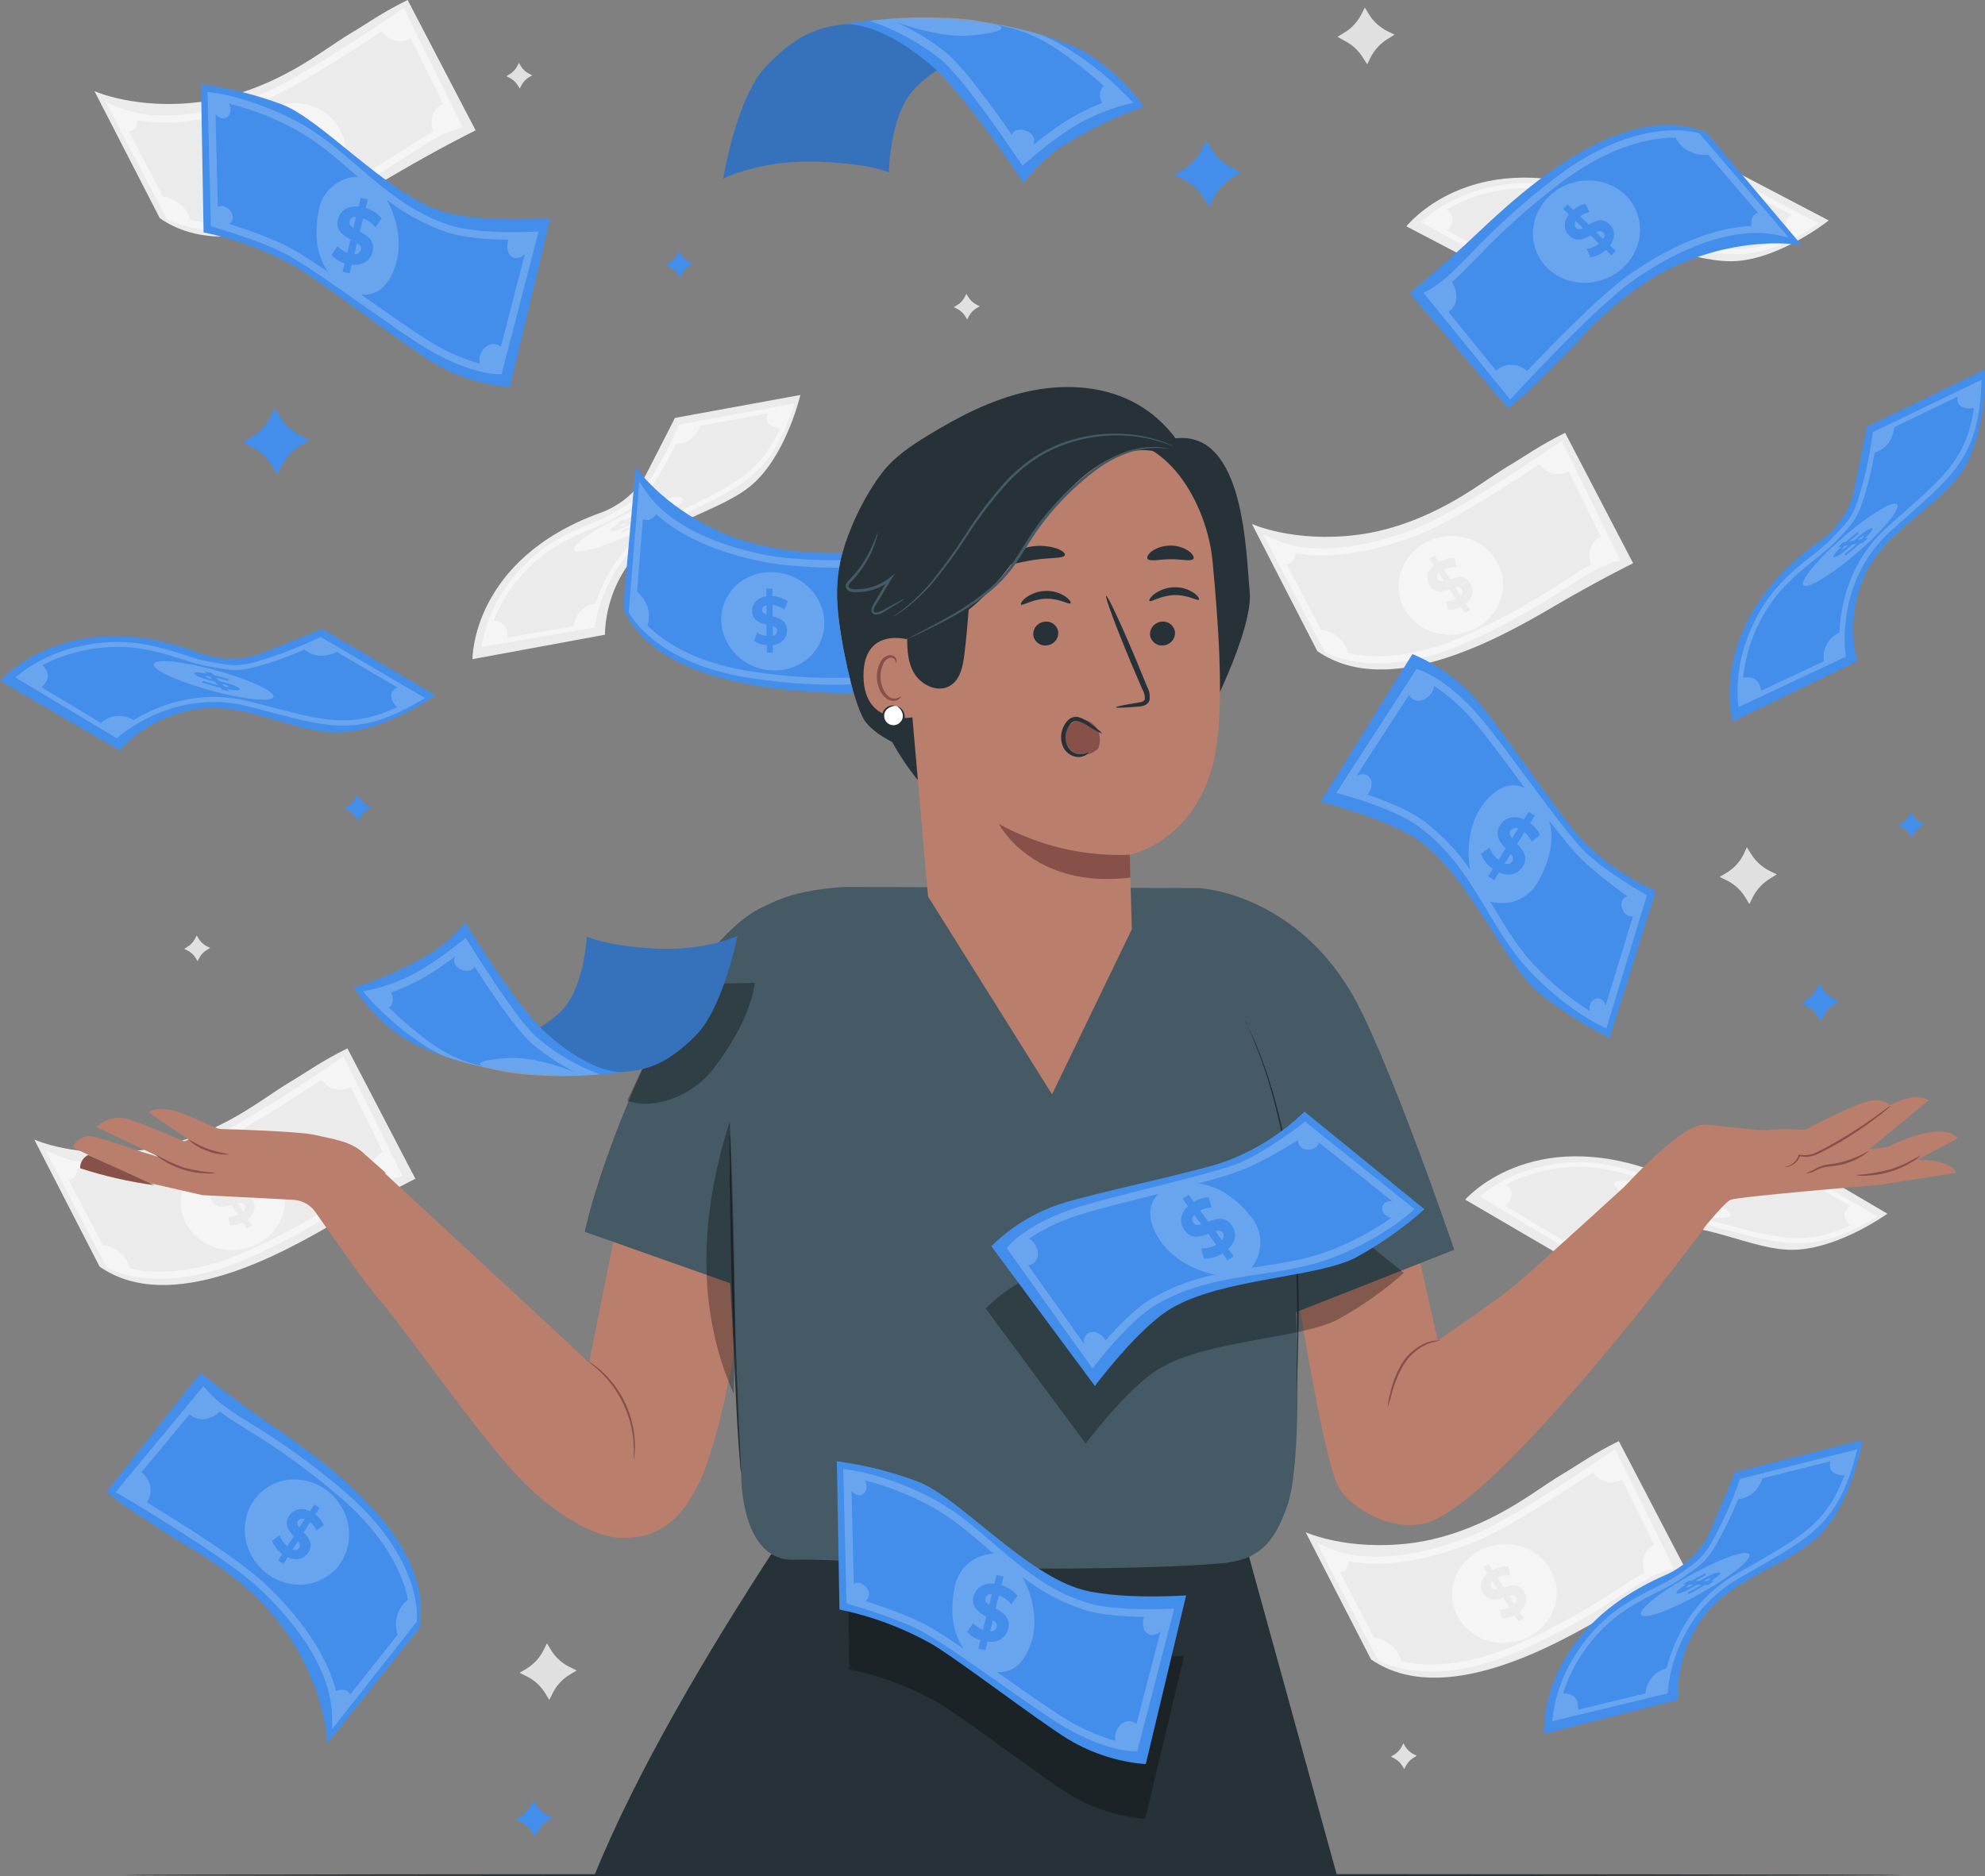 <svg width="530" height="501" viewBox="0 0 530 501" fill="none" xmlns="http://www.w3.org/2000/svg">
<rect x="0" y="0" width="530" height="501" fill="#808080" stroke="none"/>
<path d="M138.539 16.788L139.023 17.591C139.559 18.488 140.34 19.216 141.276 19.69L142.121 20.103L141.31 20.583C140.408 21.113 139.677 21.888 139.204 22.815L138.776 23.663L138.291 22.86C137.756 21.963 136.975 21.235 136.039 20.761L135.194 20.348L136.005 19.857C136.91 19.328 137.645 18.553 138.122 17.625L138.539 16.788Z" fill="#E0E0E0"/>
<path d="M258.021 78.458L258.505 79.262C259.04 80.159 259.821 80.886 260.757 81.361L261.602 81.773L260.791 82.254C259.889 82.787 259.156 83.561 258.674 84.486L258.257 85.323L257.773 84.531C257.237 83.634 256.456 82.906 255.52 82.432L254.675 82.019L255.486 81.528C256.391 81.001 257.123 80.226 257.592 79.296L258.021 78.458Z" fill="#E0E0E0"/>
<path d="M52.521 249.808L53.005 250.612C53.544 251.506 54.324 252.233 55.258 252.71L56.114 253.123L55.303 253.603C54.401 254.137 53.667 254.91 53.185 255.836L52.769 256.684L52.273 255.88C51.739 254.983 50.957 254.255 50.02 253.782L49.164 253.369L49.975 252.878C50.881 252.348 51.616 251.574 52.093 250.645L52.521 249.808Z" fill="#E0E0E0"/>
<path d="M374.686 465.527L375.182 466.33C375.716 467.228 376.497 467.956 377.434 468.429L378.29 468.842L377.479 469.333C376.574 469.863 375.839 470.637 375.362 471.565L374.945 472.414L374.461 471.61C373.922 470.716 373.142 469.989 372.208 469.512L371.363 469.099L372.174 468.607C373.072 468.072 373.802 467.299 374.28 466.375L374.686 465.527Z" fill="#E0E0E0"/>
<path d="M466.403 226.245L467.53 227.997C468.726 229.968 470.465 231.56 472.542 232.585L474.4 233.489L472.632 234.605C470.643 235.79 469.037 237.514 468.003 239.572L467.091 241.414L466.021 239.662C464.828 237.688 463.088 236.096 461.008 235.074L459.15 234.17L460.93 233.109C462.915 231.924 464.517 230.2 465.547 228.142L466.403 226.245Z" fill="#E0E0E0"/>
<path d="M364.414 2.009L365.484 3.773C366.677 5.743 368.417 7.332 370.496 8.349L372.355 9.253L370.575 10.369C368.59 11.555 366.987 13.278 365.957 15.336L365.045 17.178L363.918 15.426C362.721 13.452 360.978 11.859 358.895 10.838L357.104 9.822L358.872 8.762C360.864 7.58 362.47 5.856 363.502 3.795L364.414 2.009Z" fill="#E0E0E0"/>
<path d="M146.04 438.827L147.099 440.59C148.297 442.561 150.04 444.15 152.123 445.167L153.97 446.071L152.201 447.131C150.21 448.315 148.607 450.044 147.583 452.11L146.66 453.94L145.601 452.188C144.404 450.217 142.66 448.628 140.578 447.611L138.73 446.696L140.499 445.647C142.485 444.457 144.087 442.73 145.117 440.668L146.04 438.827Z" fill="#E0E0E0"/>
<path d="M436.049 150.398C436.049 150.398 426.959 154.863 415.076 161.817C400.592 170.345 370.778 187.099 351.72 173.861L334.273 139.917C334.273 139.917 345.469 145.007 362.511 142.808C377.716 140.854 389.88 132.918 395.354 129.268C397.607 127.783 400.49 125.785 402.777 124.424C406.606 122.191 411.202 118.843 417.892 115.583L436.049 150.398Z" fill="#EBEBEB"/>
<path d="M389.641 169.271C397.245 167.951 402.383 161.081 401.119 153.928C399.854 146.775 392.664 142.047 385.06 143.368C377.456 144.689 372.318 151.558 373.583 158.711C374.847 165.864 382.037 170.592 389.641 169.271Z" fill="#F5F5F5"/>
<path d="M382.807 150.967L381.681 149.248L383.066 148.355L384.192 150.041C385.473 149.292 386.956 148.953 388.439 149.07L388.901 151.436C387.737 151.321 386.565 151.538 385.522 152.061L387.2 154.629C389.002 154.059 391.086 153.512 392.516 155.745C393.586 157.374 393.428 159.462 391.39 161.136L392.516 162.844L391.131 163.726L390.004 162.051C388.971 162.619 387.807 162.912 386.625 162.9L386.085 160.567C386.994 160.578 387.895 160.387 388.72 160.009L387.02 157.397C385.229 157.977 383.167 158.513 381.76 156.281C380.701 154.707 380.825 152.698 382.807 150.967ZM383.821 154.696C384.17 155.243 384.756 155.276 385.51 155.12L384.125 152.999C383.873 153.195 383.703 153.477 383.647 153.79C383.591 154.103 383.653 154.425 383.821 154.696ZM388.608 156.928L390.027 159.16C390.288 158.95 390.462 158.652 390.516 158.323C390.57 157.993 390.5 157.656 390.32 157.374C389.971 156.738 389.362 156.716 388.585 156.883L388.608 156.928Z" fill="#EBEBEB"/>
<path d="M353.669 174.039L353.894 174.173C354.457 174.508 368.052 182.176 392.291 171.249C401.346 167.16 410.051 162.348 418.32 156.861C423.569 153.512 427.331 151.045 431.521 149.951L432.647 149.661L416.957 117.715L416.068 118.34C415.808 118.519 390.229 136.144 378.831 140.765C369.82 144.437 352.666 149.695 339.758 143.835L337.281 142.718L353.669 174.039ZM379.507 142.484C387.74 139.135 402.709 129.502 411.044 123.932C411.816 125.114 412.992 125.982 414.355 126.377C415.868 126.793 417.483 126.608 418.861 125.864L427.455 143.355C426.765 143.638 426.149 144.074 425.655 144.629C425.162 145.184 424.802 145.844 424.605 146.558C424.252 147.936 424.33 149.389 424.83 150.722C422.578 151.949 420.134 153.49 417.306 155.309C409.122 160.754 400.499 165.522 391.525 169.563C379.349 175.055 370.023 175.58 364.346 175.055C362.864 174.921 361.392 174.686 359.942 174.352C359.513 172.709 358.588 171.236 357.293 170.127C355.997 169.018 354.391 168.327 352.689 168.146L343.532 150.666C344.467 150.588 345.694 150.029 345.931 147.685C358.028 149.951 371.69 145.643 379.45 142.484H379.507Z" fill="#F5F5F5"/>
<path d="M126.994 34.803C126.994 34.803 117.905 39.268 106.022 46.222C91.537 54.739 61.723 71.504 42.666 58.266L25.219 24.333C25.219 24.333 36.414 29.412 53.456 27.224C68.661 25.271 80.826 17.335 86.3 13.674C88.552 12.2 91.436 10.191 93.722 8.829C97.552 6.597 102.147 3.248 108.838 0L126.994 34.803Z" fill="#EBEBEB"/>
<path d="M80.587 53.653C88.191 52.333 93.33 45.463 92.065 38.31C90.8 31.157 83.611 26.429 76.007 27.75C68.403 29.071 63.264 35.94 64.529 43.093C65.794 50.246 72.983 54.974 80.587 53.653Z" fill="#F5F5F5"/>
<path d="M73.752 35.373L72.626 33.643L74.011 32.761L75.138 34.447C76.417 33.693 77.901 33.353 79.384 33.475L79.846 35.842C78.684 35.728 77.513 35.941 76.467 36.456L78.145 39.034C79.947 38.465 82.031 37.918 83.461 40.15C84.026 41.014 84.225 42.062 84.014 43.07C83.803 44.077 83.2 44.961 82.335 45.531L83.461 47.238L82.076 48.131L80.95 46.446C79.917 47.017 78.753 47.313 77.571 47.305L77.03 44.972C77.939 44.978 78.838 44.788 79.666 44.414L77.965 41.802C76.174 42.383 74.113 42.919 72.705 40.686C71.612 39.112 71.77 37.047 73.752 35.373ZM74.766 39.101C75.115 39.637 75.701 39.682 76.456 39.525L75.07 37.404C74.818 37.601 74.648 37.883 74.592 38.195C74.536 38.508 74.598 38.831 74.766 39.101ZM79.553 41.334L80.972 43.566C81.232 43.352 81.405 43.052 81.459 42.722C81.512 42.391 81.444 42.053 81.265 41.769C80.916 41.144 80.308 41.077 79.553 41.289V41.334Z" fill="#EBEBEB"/>
<path d="M44.558 58.445L44.783 58.579C45.346 58.914 58.941 66.582 83.18 55.654C92.249 51.563 100.969 46.751 109.254 41.266C114.503 37.918 118.265 35.451 122.455 34.357L123.581 34.067L107.813 2.121L106.923 2.746C106.664 2.924 81.096 20.538 69.686 25.171C60.676 28.843 43.522 34.1 30.614 28.24L28.136 27.124L44.558 58.445ZM70.396 26.89C78.629 23.541 93.598 13.908 101.933 8.338C102.737 9.58 103.988 10.472 105.433 10.831C106.877 11.19 108.405 10.989 109.705 10.269L118.299 27.76C117.608 28.042 116.992 28.478 116.498 29.033C116.004 29.588 115.645 30.249 115.449 30.964C115.095 32.338 115.174 33.787 115.674 35.116C113.422 36.355 110.978 37.895 108.151 39.715C99.977 45.158 91.365 49.926 82.403 53.969C70.227 59.461 60.901 59.985 55.19 59.449C53.708 59.318 52.237 59.087 50.786 58.757C50.359 57.113 49.435 55.637 48.139 54.526C46.843 53.415 45.236 52.722 43.533 52.54L34.41 35.06C35.344 34.993 36.572 34.435 36.809 32.08C48.973 34.379 62.602 30.048 70.396 26.89Z" fill="#F5F5F5"/>
<path d="M450.387 419.639C450.387 419.639 441.297 424.104 429.415 431.058C414.941 439.564 385.116 456.307 366.058 443.102L348.611 409.158C348.611 409.158 359.807 414.248 376.849 412.06C392.054 410.096 404.219 402.159 409.692 398.509C411.945 397.025 414.829 395.027 417.115 393.665C420.945 391.433 425.54 388.084 432.23 384.825L450.387 419.639Z" fill="#EBEBEB"/>
<path d="M387.92 427.944C386.659 420.789 391.795 413.924 399.398 412.596C407.001 411.268 414.187 416.012 415.448 423.167C416.71 430.321 411.573 437.186 403.971 438.503C396.368 439.82 389.182 435.099 387.92 427.944Z" fill="#F5F5F5"/>
<path d="M397.145 420.209L396.019 418.49L397.404 417.608L398.53 419.282C399.811 418.534 401.294 418.194 402.777 418.311L403.239 420.678C402.075 420.568 400.905 420.785 399.86 421.303L401.538 423.87C403.34 423.301 405.435 422.754 406.865 424.986C407.924 426.627 407.766 428.703 405.739 430.377L406.865 432.085L405.48 432.967L404.354 431.293C403.32 431.859 402.156 432.151 400.975 432.141L400.434 429.808C401.342 429.82 402.242 429.633 403.07 429.261L401.369 426.638C399.578 427.219 397.517 427.754 396.109 425.522C395.005 423.937 395.163 421.894 397.145 420.209ZM398.159 423.948C398.508 424.484 399.105 424.517 399.848 424.372L398.463 422.24C398.217 422.441 398.051 422.722 397.995 423.033C397.94 423.344 397.998 423.664 398.159 423.937V423.948ZM402.946 426.18L404.376 428.357C404.633 428.144 404.804 427.845 404.855 427.516C404.907 427.188 404.837 426.852 404.658 426.571C404.354 425.991 403.7 425.957 402.946 426.169V426.18Z" fill="#EBEBEB"/>
<path d="M367.951 443.28L368.176 443.414C368.75 443.749 382.334 451.417 406.573 440.501C415.628 436.407 424.333 431.592 432.602 426.102C437.851 422.753 441.613 420.286 445.803 419.192L446.929 418.902L431.239 386.967L430.338 387.581C430.079 387.76 404.511 405.385 393.102 410.006C384.091 413.678 366.937 418.936 354.029 413.076L351.562 411.959L367.951 443.28ZM393.789 411.725C402.022 408.376 416.991 398.744 425.326 393.174C426.13 394.416 427.381 395.307 428.826 395.666C430.27 396.025 431.798 395.824 433.098 395.105L441.692 412.596C441.003 412.881 440.389 413.318 439.895 413.873C439.402 414.428 439.042 415.086 438.842 415.799C438.491 417.179 438.574 418.631 439.079 419.963C436.826 421.202 434.371 422.742 431.555 424.55C423.363 429.993 414.737 434.764 405.762 438.815C393.586 444.296 384.26 444.821 378.583 444.296C377.104 444.162 375.637 443.927 374.191 443.593C373.758 441.952 372.833 440.48 371.538 439.372C370.242 438.264 368.638 437.571 366.937 437.387L357.78 419.907C358.715 419.84 359.931 419.282 360.168 416.927C372.377 419.192 385.994 414.895 393.789 411.725Z" fill="#F5F5F5"/>
<path d="M110.91 314.771C110.91 314.771 101.832 319.236 89.949 326.19C75.464 334.707 45.65 351.472 26.593 338.234L9.146 304.29C9.146 304.29 20.342 309.38 37.383 307.181C52.577 305.228 64.753 297.291 70.227 293.63C72.48 292.157 75.352 290.148 77.65 288.797C81.479 286.565 86.063 283.216 92.765 279.957L110.91 314.771Z" fill="#EBEBEB"/>
<path d="M48.432 323.076C47.171 315.921 52.307 309.045 59.91 307.728C67.512 306.411 74.698 311.133 75.971 318.287C77.244 325.442 72.085 332.318 64.505 333.635C56.925 334.952 49.716 330.231 48.432 323.076Z" fill="#F5F5F5"/>
<path d="M57.668 315.341L56.542 313.61L57.927 312.729L59.054 314.414C60.335 313.665 61.817 313.326 63.3 313.443L63.751 315.809C62.588 315.694 61.417 315.907 60.371 316.423L62.005 319.013C63.818 318.444 65.902 317.897 67.332 320.129C68.391 321.759 68.233 323.846 66.206 325.52L67.332 327.228L65.947 328.11L64.82 326.425C63.789 326.999 62.624 327.296 61.441 327.284L60.912 324.951C61.821 324.957 62.721 324.767 63.548 324.393L61.847 321.781C60.045 322.362 57.995 322.897 56.576 320.665C55.539 319.08 55.686 317.015 57.668 315.341ZM58.682 319.069C59.042 319.604 59.628 319.649 60.371 319.493L58.997 317.372C58.746 317.569 58.575 317.849 58.517 318.161C58.459 318.474 58.517 318.796 58.682 319.069ZM63.48 321.301L64.899 323.534C65.162 323.321 65.335 323.02 65.387 322.688C65.439 322.357 65.366 322.018 65.181 321.736C64.832 321.111 64.201 321.089 63.48 321.245V321.301Z" fill="#EBEBEB"/>
<path d="M28.474 338.412L28.71 338.546C29.273 338.881 42.868 346.55 67.107 335.622C76.162 331.537 84.868 326.728 93.137 321.245C98.385 317.896 102.147 315.43 106.337 314.336L107.464 314.046L91.74 282.088L90.85 282.714C90.591 282.892 65.012 300.506 53.614 305.138C44.603 308.811 27.449 314.068 14.541 308.208L12.063 307.092L28.474 338.412ZM54.323 306.857C62.557 303.509 77.526 293.876 85.861 288.306C86.666 289.549 87.92 290.441 89.366 290.799C90.812 291.158 92.342 290.957 93.644 290.237L102.226 307.728C101.537 308.01 100.922 308.446 100.43 309.002C99.938 309.557 99.581 310.217 99.388 310.931C99.028 312.309 99.107 313.763 99.613 315.095C97.36 316.323 94.916 317.863 92.089 319.682C83.905 325.128 75.282 329.895 66.307 333.936C54.132 339.428 44.806 339.953 39.118 339.428C37.639 339.293 36.171 339.058 34.725 338.725C34.294 337.082 33.37 335.608 32.075 334.497C30.779 333.387 29.174 332.693 27.471 332.508L18.314 315.028C19.249 314.961 20.466 314.403 20.713 312.048C32.9 314.325 46.518 310.016 54.323 306.857Z" fill="#F5F5F5"/>
<path d="M391.209 320.341C391.209 320.341 408.611 300.126 442.818 313.141C444.114 313.645 445.457 314.019 446.828 314.257C450.726 315.021 454.759 314.736 458.508 313.431C465.164 310.775 474.648 306.902 474.648 306.902L503.933 324.091C503.933 324.091 491.645 333.021 479.75 333.713C467.856 334.405 453.845 324.783 440.149 328.132C433.213 329.621 426.915 333.21 422.127 338.401L391.209 320.341Z" fill="#EBEBEB"/>
<path d="M461.797 324.795C460.479 325.911 452.55 324.884 444.08 322.395C435.61 319.906 429.798 316.937 431.115 315.765C432.433 314.593 440.374 315.664 448.844 318.165C457.314 320.665 463.16 323.623 461.797 324.795Z" fill="#F5F5F5"/>
<path d="M450.027 322.518L450.567 323.087L448.788 322.697L448.258 322.15C446.627 321.782 445.017 321.323 443.437 320.777L443.832 320.375C445.075 320.816 446.342 321.189 447.627 321.491L446.828 320.654C444.721 320.085 442.322 319.415 441.647 318.689C441.128 318.165 442.063 317.997 444.789 318.522L444.26 317.964L446.039 318.354L446.569 318.901C447.932 319.225 449.328 319.605 450.477 320.018L450.173 320.442C449.125 320.096 448.123 319.817 447.199 319.593L448.022 320.442C450.117 321.011 452.527 321.67 453.158 322.373C453.653 322.875 452.786 323.031 450.027 322.518ZM446.118 319.906L445.431 319.192C444.553 319.047 444.305 319.113 444.474 319.281C444.98 319.585 445.537 319.796 446.118 319.906ZM450.342 321.792C449.847 321.491 449.301 321.279 448.731 321.167L449.396 321.859C450.229 321.993 450.533 321.949 450.342 321.792Z" fill="#EBEBEB"/>
<path d="M474.254 308.967L473.939 309.123C468.436 311.805 462.703 313.994 456.807 315.664C452.719 316.691 450.804 316.367 447.312 315.765C446.636 315.653 445.904 315.519 445.06 315.396C443.019 314.975 441.01 314.42 439.045 313.733C434.618 312.316 429.111 310.563 423.603 310.384H423.501C423.344 310.384 408.172 309.101 395.873 318.912L395.129 319.493L421.463 335.287L421.823 334.963C421.97 334.829 436.094 322.183 455.185 326.949C457.438 327.507 459.544 328.065 461.515 328.579C476.991 332.631 484.752 334.662 500.295 325.409L501.252 324.839L474.254 308.967ZM461.864 327.262C459.893 326.737 457.787 326.145 455.523 325.621C442.537 322.384 431.78 326.916 425.867 330.454C424.554 329.651 423.014 329.292 421.477 329.433C419.941 329.574 418.493 330.207 417.352 331.235L401.955 321.993C404.928 319.426 403.194 317.205 402.18 316.289C408.73 312.916 416.06 311.31 423.434 311.635C428.84 311.791 434.303 313.521 438.684 314.916C440.714 315.629 442.791 316.2 444.902 316.624L447.154 316.992C450.702 317.606 452.842 317.975 457.201 316.881C461.601 315.679 465.905 314.153 470.075 312.316C471.202 313.264 474.074 315.05 478.388 312.907L494.1 322.116C492.974 322.674 491.16 324.103 493.965 327.239C482.397 332.653 474.941 330.711 461.797 327.284L461.864 327.262Z" fill="#F5F5F5"/>
<path d="M126.149 176.015C126.149 176.015 125.868 149.438 160.289 136.948C161.603 136.488 162.867 135.897 164.062 135.184C167.508 133.251 170.364 130.432 172.329 127.025C175.595 120.685 180.213 111.599 180.213 111.599L213.699 105.471C213.699 105.471 210.32 120.171 201.85 128.476C193.38 136.78 176.361 138.644 168.274 150.019C164.042 155.662 161.68 162.467 161.516 169.496L126.149 176.015Z" fill="#EBEBEB"/>
<path d="M182.376 133.376C182.162 135.117 175.46 139.47 167.418 143.109C159.376 146.748 153.046 148.289 153.26 146.547C153.474 144.806 160.176 140.442 168.218 136.814C176.26 133.186 182.59 131.635 182.376 133.376Z" fill="#F5F5F5"/>
<path d="M171.957 139.359L172.746 139.437L171.146 140.297L170.38 140.23C168.916 141.008 167.412 141.712 165.875 142.339V141.781C167.101 141.297 168.3 140.749 169.468 140.14L168.342 140.029C166.371 140.977 164.129 142.027 163.138 141.926C162.395 141.859 162.992 141.134 165.391 139.75L164.614 139.683L166.213 138.812L166.968 138.879C168.218 138.232 169.524 137.618 170.651 137.16V137.673C169.626 138.098 168.68 138.544 167.835 138.968L169.018 139.08C170.977 138.142 173.185 137.104 174.176 137.194C174.931 137.272 174.345 137.986 171.957 139.359ZM167.283 139.928L166.292 139.839C165.526 140.308 165.391 140.509 165.627 140.531C166.21 140.426 166.77 140.222 167.283 139.928ZM171.71 138.6C171.136 138.7 170.584 138.896 170.076 139.18L171.045 139.27C171.766 138.834 171.935 138.622 171.71 138.6Z" fill="#EBEBEB"/>
<path d="M181.261 113.385L181.126 113.708C178.738 119.297 175.855 124.665 172.509 129.748C170.11 133.186 168.443 134.213 165.413 136.01L163.487 137.126C161.673 138.137 159.791 139.024 157.856 139.783C153.575 141.602 148.27 143.868 144.002 147.329L143.9 147.407C143.776 147.496 131.511 156.415 128.717 171.818L128.548 172.745L158.813 167.566L158.869 167.074C158.869 166.885 161.122 148.155 178.704 139.314C180.788 138.265 182.736 137.316 184.561 136.423C198.955 129.402 206.119 125.909 211.751 108.786L212.1 107.748L181.261 113.385ZM184.02 135.251C182.196 136.144 180.236 137.104 178.163 138.153C166.224 144.17 161.111 154.584 159.016 161.103C157.494 161.35 156.094 162.081 155.029 163.187C153.964 164.293 153.292 165.712 153.114 167.231L135.374 170.289C135.915 166.427 133.121 165.88 131.77 165.824C134.465 159.016 138.925 153.033 144.7 148.478C148.879 145.074 154.139 142.819 158.374 141.022C160.377 140.238 162.323 139.317 164.197 138.265C164.895 137.83 165.526 137.45 166.112 137.149C169.186 135.296 171.045 134.18 173.602 130.519C176.153 126.738 178.412 122.771 180.36 118.653C181.813 118.653 185.192 118.106 187.016 113.686L204.993 110.382C204.474 111.498 204.092 113.731 208.281 114.333C203.078 125.909 196.173 129.313 184.02 135.251Z" fill="#F5F5F5"/>
<path d="M375.508 60.443C375.508 60.443 391.964 39.425 426.723 50.81C428.041 51.251 429.399 51.565 430.777 51.748C434.706 52.331 438.721 51.857 442.401 50.375C448.923 47.406 458.17 43.086 458.17 43.086L488.277 58.869C488.277 58.869 476.428 68.312 464.624 69.629C452.82 70.946 438.268 61.939 424.808 65.879C417.943 67.71 411.823 71.611 407.293 77.041L375.508 60.443Z" fill="#EBEBEB"/>
<path d="M446.287 61.537C445.026 62.764 437.04 62.072 428.457 59.985C419.875 57.898 413.939 55.208 415.2 53.98C416.462 52.752 424.436 53.444 433.019 55.531C441.602 57.619 447.549 60.309 446.287 61.537Z" fill="#F5F5F5"/>
<path d="M434.37 59.829L434.934 60.364L433.143 60.052L432.591 59.527C430.941 59.25 429.309 58.877 427.703 58.411L428.074 57.998C429.201 58.322 430.597 58.668 431.926 58.924L431.082 58.121C428.953 57.652 426.576 57.105 425.81 56.413C425.27 55.911 426.193 55.699 428.953 56.1L428.39 55.565L430.18 55.866L430.732 56.391C432.118 56.647 433.526 56.96 434.697 57.295L434.416 57.741C433.357 57.44 432.332 57.206 431.408 57.027L432.264 57.842C434.393 58.299 436.77 58.846 437.479 59.527C438.009 60.052 437.096 60.219 434.37 59.829ZM430.338 57.406L429.617 56.725C428.728 56.625 428.491 56.725 428.66 56.859C429.184 57.134 429.752 57.319 430.338 57.406ZM434.652 59.081C434.139 58.809 433.583 58.624 433.008 58.534L433.706 59.192C434.551 59.293 434.765 59.237 434.652 59.081Z" fill="#EBEBEB"/>
<path d="M457.911 45.173L457.607 45.34C452.236 48.255 446.617 50.694 440.813 52.629C436.77 53.846 434.844 53.611 431.329 53.176L429.077 52.908C427.016 52.588 424.981 52.13 422.983 51.535C418.478 50.33 412.903 48.845 407.395 48.935H407.26C407.102 48.935 391.896 48.377 380.07 58.757L379.372 59.371L406.404 73.882L406.753 73.536C406.888 73.402 420.393 60.141 439.687 63.948C441.939 64.405 444.102 64.852 446.096 65.276C461.74 68.625 469.591 70.254 484.673 60.275L485.596 59.661L457.911 45.173ZM446.4 64.026C444.406 63.602 442.277 63.144 439.991 62.686C426.88 60.052 416.327 65.109 410.594 68.982C409.248 68.227 407.691 67.928 406.158 68.129C404.626 68.331 403.201 69.022 402.101 70.098L386.332 61.592C389.171 58.891 387.324 56.759 386.276 55.889C392.656 52.209 399.9 50.258 407.282 50.229C412.689 50.129 418.219 51.591 422.668 52.785C424.732 53.399 426.835 53.873 428.964 54.203L431.217 54.46C434.554 55.115 438.006 54.911 441.241 53.868C445.591 52.47 449.827 50.746 453.912 48.711C455.039 49.593 458.046 51.245 462.247 48.912L478.376 57.362C477.25 57.965 475.549 59.483 478.489 62.485C467.181 68.424 459.657 66.828 446.4 64.026Z" fill="#F5F5F5"/>
<path d="M507.751 500.71C507.751 500.866 401.436 501 270.331 501C139.226 501 32.889 500.866 32.889 500.71C32.889 500.554 139.181 500.42 270.331 500.42C401.482 500.42 507.751 500.554 507.751 500.71Z" fill="#263238"/>
<path d="M485.732 262.566L486.441 263.738C487.248 265.058 488.421 266.12 489.82 266.797L491.059 267.399L489.876 268.102C488.545 268.902 487.473 270.064 486.79 271.451L486.182 272.679L485.472 271.563C484.666 270.243 483.493 269.181 482.093 268.504L480.854 267.902L482.037 267.198C483.369 266.399 484.44 265.236 485.123 263.85L485.732 262.566Z" fill="#438EEB"/>
<path d="M142.436 480.741L143.123 481.857C143.897 483.132 145.022 484.163 146.367 484.826L147.572 485.406L146.446 486.087C145.161 486.859 144.126 487.978 143.461 489.313L142.864 490.496L142.177 489.38C141.402 488.108 140.276 487.082 138.933 486.422L137.728 485.83L138.854 485.15C140.138 484.378 141.176 483.264 141.85 481.935L142.436 480.741Z" fill="#438EEB"/>
<path d="M73.358 109.031L74.597 111.074C75.989 113.365 78.013 115.212 80.431 116.398L82.583 117.514L80.533 118.742C78.217 120.116 76.351 122.124 75.16 124.524L74.034 126.656L72.795 124.614C71.433 122.3 69.427 120.424 67.017 119.211L64.866 118.095L66.927 116.867C69.235 115.489 71.099 113.487 72.299 111.096L73.358 109.031Z" fill="#438EEB"/>
<path d="M322.131 37.583L323.37 39.626C324.759 41.919 326.785 43.767 329.205 44.95L331.356 46.066L329.295 47.294C326.981 48.67 325.116 50.677 323.922 53.076L322.864 55.208L321.625 53.165C320.24 50.852 318.215 48.981 315.79 47.774L313.628 46.658L315.689 45.43C318.003 44.053 319.868 42.046 321.061 39.648L322.131 37.583Z" fill="#438EEB"/>
<path d="M510.229 216.801L510.713 217.594C511.249 218.491 512.03 219.218 512.966 219.692L513.811 220.105L513 220.596C512.094 221.126 511.36 221.9 510.882 222.829L510.466 223.677L509.981 222.873C509.446 221.977 508.665 221.249 507.729 220.775L506.884 220.362L507.695 219.882C508.597 219.348 509.33 218.575 509.812 217.65L510.229 216.801Z" fill="#438EEB"/>
<path d="M95.389 212.158L95.896 212.984C96.455 213.919 97.277 214.671 98.261 215.15L99.14 215.574L98.295 216.076C97.359 216.636 96.605 217.449 96.121 218.42L95.682 219.291L95.186 218.454C94.622 217.526 93.801 216.779 92.821 216.299L91.943 215.875L92.776 215.373C93.719 214.819 94.479 214.004 94.961 213.029L95.389 212.158Z" fill="#438EEB"/>
<path d="M181.238 67.04L181.745 67.866C182.313 68.793 183.132 69.544 184.11 70.031L184.978 70.455L184.144 70.957C183.209 71.517 182.454 72.331 181.97 73.302L181.531 74.161L181.036 73.335C180.462 72.419 179.638 71.684 178.659 71.214L177.792 70.779L178.625 70.288C179.571 69.703 180.329 68.863 180.81 67.866L181.238 67.04Z" fill="#438EEB"/>
<path d="M376.635 324.962C376.635 326.156 383.9 357.935 383.9 357.935C383.9 357.935 399.026 347.744 404.77 342.944C410.515 338.145 438.346 312.673 438.346 312.673L455.039 327.942C455.039 327.942 399.848 402.338 380.307 406.814C370.271 409.102 359.143 401.59 356.98 396.277C352.103 384.423 344.658 333.903 344.658 333.903L355.482 329.159L376.635 324.962Z" fill="#BA7E6D"/>
<path d="M384.542 358.002C383.37 358.19 382.22 358.489 381.106 358.895C378.5 360.067 376.311 361.988 374.821 364.409C373.375 366.871 372.279 369.519 371.566 372.278C371.296 373.441 370.943 374.582 370.507 375.694C370.606 374.501 370.821 373.319 371.149 372.167C371.754 369.322 372.819 366.593 374.303 364.085C375.853 361.563 378.184 359.605 380.949 358.504C381.787 358.193 382.668 358.009 383.562 357.957C383.888 357.913 384.22 357.928 384.542 358.002Z" fill="#875149"/>
<path d="M433.931 316.713C433.931 316.713 449.137 299.836 455.275 300.316C461.414 300.796 470.233 302.113 472.688 301.7C475.789 301.486 478.902 301.486 482.003 301.7C482.003 301.7 497.941 293.15 500.88 293.82C500.88 293.82 503.617 293.675 504.564 295.215C504.564 295.215 510.623 291.409 514.993 293.775L499.112 306.891L503.955 306.288C503.955 306.288 518.226 298.809 522.743 303.955L511.964 309.693C511.964 309.693 520.918 309.559 522.269 313.164L502.209 316.356C502.209 316.356 464.094 319.515 462.078 320.386C460.062 321.256 451.998 331.548 451.998 331.548L433.931 316.713Z" fill="#BA7E6D"/>
<path d="M504.778 295.293C504.499 295.64 504.177 295.952 503.82 296.22C503.178 296.778 502.232 297.57 501.016 298.452C497.857 300.878 494.543 303.096 491.093 305.094C489.167 306.21 487.342 307.226 485.562 308.04C483.975 308.879 482.136 309.125 480.381 308.733L480.663 308.576C480.447 309.239 480.078 309.842 479.586 310.338C479.093 310.835 478.49 311.21 477.824 311.434C477.461 311.556 477.082 311.624 476.698 311.635C476.439 311.635 476.315 311.635 476.315 311.635C476.788 311.533 477.255 311.402 477.712 311.244C478.305 310.996 478.835 310.621 479.266 310.146C479.696 309.672 480.015 309.109 480.201 308.498L480.269 308.275L480.483 308.342C482.131 308.653 483.837 308.381 485.303 307.572C487.015 306.757 488.863 305.708 490.755 304.614C494.776 302.292 498.256 299.926 500.734 298.151L503.651 296.03C503.997 295.743 504.375 295.495 504.778 295.293Z" fill="#875149"/>
<path d="M499.112 307.192C498.509 307.863 497.787 308.419 496.983 308.833C495.119 309.959 493.067 310.745 490.924 311.155C489.662 311.401 488.446 311.445 487.398 311.635C486.473 311.813 485.581 312.13 484.751 312.573C483.981 313.069 483.079 313.325 482.161 313.309C482.981 312.99 483.778 312.617 484.549 312.193C485.395 311.671 486.324 311.294 487.297 311.077C488.423 310.842 489.55 310.787 490.8 310.541C493.735 309.876 496.542 308.745 499.112 307.192Z" fill="#875149"/>
<path d="M512.797 308.565C512.164 309.22 511.435 309.777 510.634 310.217C506.878 312.537 502.568 313.827 498.143 313.957C497.23 314.031 496.311 313.967 495.418 313.767C498.462 313.584 501.48 313.102 504.428 312.327C509.328 310.898 512.684 308.387 512.797 308.565Z" fill="#875149"/>
<path d="M205.916 415.007C189.461 440.39 170.358 472.146 158.723 500.754H356.958L333.305 415.007H205.916Z" fill="#263238"/>
<path d="M83.168 322.15C83.168 322.15 97.169 342.498 101.922 347.823C106.675 353.147 126.701 381.61 137.12 393.007C147.538 404.403 158.903 410.677 166.258 410.677C173.805 410.677 181.441 408.12 187.433 394.179C196.083 374.087 203.371 314.928 203.371 314.928L169.581 302.65L157.304 363.907C154.004 360.648 101.933 312.562 101.933 312.562L89.994 317.473L83.168 322.15Z" fill="#BA7E6D"/>
<path d="M39.737 297.079C39.737 297.079 40.537 295.662 44.986 296.298C49.435 296.934 57.24 301.5 58.986 301.5C60.732 301.5 80.296 302.125 84.115 303.073C87.933 304.022 93.869 304.592 97.36 308.208L102.992 313.186L84.103 323.478C83.397 322.545 82.487 321.782 81.442 321.247C80.397 320.711 79.243 320.417 78.066 320.386C73.775 320.129 54.064 319.147 54.064 319.147L38.791 315.664L19.384 306.366C19.825 305.319 20.625 304.459 21.643 303.938C22.661 303.418 23.831 303.27 24.948 303.52C28.924 304.469 36.403 307.148 36.403 307.148L42.925 309.123L25.748 300.997C26.86 299.871 28.272 299.081 29.819 298.72C31.367 298.358 32.986 298.44 34.488 298.955C39.895 300.685 49.131 304.781 49.131 304.781L50.403 304.312L39.737 297.079Z" fill="#BA7E6D"/>
<path d="M61.205 308.275C59.22 308.427 57.227 308.106 55.393 307.337C53.491 306.744 51.761 305.706 50.347 304.312C50.448 304.167 52.6 305.719 55.584 306.802C58.569 307.884 61.216 308.107 61.205 308.275Z" fill="#875149"/>
<path d="M57.612 313.153C56.783 313.353 55.927 313.417 55.078 313.342C50.946 313.242 46.922 312.009 43.454 309.782C42.711 309.362 42.039 308.831 41.46 308.208C43.9 309.678 46.49 310.886 49.187 311.813C51.939 312.556 54.764 313.005 57.612 313.153Z" fill="#875149"/>
<path d="M23.563 308.409C22.89 308.727 22.327 309.234 21.942 309.867C21.558 310.5 21.369 311.231 21.4 311.969C27.851 314.06 34.478 315.573 41.201 316.49" fill="#875149"/>
<path d="M169.22 389.747C169.096 389.747 169.333 388.051 169.153 385.282C169.047 383.696 168.81 382.12 168.443 380.572C167.975 378.684 167.334 376.842 166.528 375.069C165.697 373.307 164.702 371.625 163.555 370.046C162.609 368.761 161.558 367.555 160.412 366.441C158.441 364.543 157.033 363.617 157.033 363.528C157.408 363.682 157.76 363.884 158.081 364.13C158.478 364.376 158.854 364.652 159.207 364.956C159.635 365.302 160.153 365.671 160.649 366.151C161.853 367.243 162.954 368.442 163.938 369.734C166.356 372.913 168.054 376.572 168.916 380.46C169.263 382.043 169.463 383.653 169.513 385.271C169.547 385.888 169.547 386.507 169.513 387.124C169.507 387.592 169.466 388.058 169.389 388.519C169.384 388.934 169.328 389.346 169.22 389.747Z" fill="#875149"/>
<path d="M201.524 243.323C196.849 246.18 186.048 254.853 174.875 278.293C159.996 309.469 156.132 328.925 156.132 328.925L195.678 342.922L207.662 240.387C207.662 240.387 203.067 242.385 201.524 243.323Z" fill="#455A64"/>
<path d="M192.941 275.983C192.941 275.983 193.876 309.067 193.876 318.053C193.876 327.038 197.931 394.614 197.931 394.614C197.931 394.614 197.931 416.849 211.863 416.503C225.796 416.157 249.618 418.835 259.045 418.835C265.995 418.835 305.495 419.293 326.288 417.451C336.143 416.581 339.939 411.815 342.98 404.057C343.385 403.008 343.137 403.622 343.385 403.008C349.344 388.497 344.737 326.402 344.737 326.402L337.359 270.268L320.555 237.15L225.368 236.849C194.856 238.925 194.856 251.337 192.941 275.983Z" fill="#455A64"/>
<path d="M360.348 264.318C344.669 238.534 320.554 237.195 320.554 237.195L334.791 353.47L346.055 350.367C346.888 350.088 388.292 333.724 388.292 333.724C388.292 333.724 369.989 280.146 360.348 264.318Z" fill="#455A64"/>
<path d="M332.415 272.623C332.415 272.623 332.471 272.69 332.561 272.847C332.651 273.003 332.775 273.26 332.91 273.539C333.203 274.141 333.676 275.034 334.206 276.217C335.332 278.562 336.729 282.033 338.227 286.408C342.012 297.861 344.453 309.708 345.503 321.714C346.548 333.702 346.924 345.739 346.629 357.768C346.55 362.378 346.438 366.106 346.348 368.684C346.348 369.934 346.257 370.917 346.235 371.653C346.235 371.966 346.235 372.223 346.235 372.435C346.246 372.52 346.246 372.606 346.235 372.692C346.225 372.602 346.225 372.513 346.235 372.424V371.653C346.235 370.928 346.235 369.934 346.235 368.684C346.235 366.05 346.235 362.333 346.325 357.757C346.509 345.748 346.084 333.737 345.052 321.77C344.001 309.802 341.625 297.985 337.968 286.531C336.526 282.156 335.152 278.718 334.127 276.307C333.642 275.112 333.203 274.208 333 273.583L332.696 272.869C332.594 272.797 332.5 272.714 332.415 272.623Z" fill="#263238"/>
<g opacity="0.3">
<path d="M263.179 349.419C268.187 344.447 274.296 340.702 281.02 338.48C289.918 335.634 316.274 330.187 323.269 327.642C330.981 324.822 338.008 320.426 343.892 314.738L374.833 339.92C369.459 344.695 363.557 348.852 357.239 352.31C347.282 357.612 322.74 357.634 309.528 365.492C300.968 370.582 289.884 385.484 289.884 385.484L263.179 349.419Z" fill="black"/>
</g>
<g opacity="0.3">
<path d="M305.766 485.686C298.699 485.124 291.862 482.938 285.796 479.301C277.833 474.434 256.579 458.093 250.091 454.443C242.809 450.4 234.947 447.482 226.776 445.792L226.111 407.562C233.261 408.521 240.278 410.281 247.027 412.808C257.559 416.894 273.474 435.4 288.082 440.289C297.532 443.448 316.173 442.153 316.173 442.153L305.766 485.686Z" fill="black"/>
</g>
<g opacity="0.3">
<path d="M167.429 293.965C175.314 296.599 185.293 292.123 190.35 285.571C195.408 279.019 200.352 270.625 201.557 262.466C195.779 262.466 187.929 262.89 182.151 262.879L167.429 293.965Z" fill="black"/>
</g>
<path d="M194.856 302.962C194.907 303.264 194.93 303.571 194.923 303.877L195.025 306.512C195.092 308.856 195.182 312.16 195.295 316.211C195.52 324.438 195.824 335.723 196.151 348.191C196.478 360.659 196.917 371.977 197.277 380.159C197.48 384.211 197.638 387.504 197.75 389.848C197.75 390.964 197.84 391.823 197.874 392.482C197.892 392.787 197.892 393.092 197.874 393.397C197.802 393.097 197.761 392.79 197.75 392.482C197.683 391.835 197.604 390.953 197.514 389.859C197.3 387.627 197.097 384.278 196.849 380.181C196.376 372 195.914 360.692 195.543 348.202C195.171 335.712 194.968 324.404 194.856 316.211C194.856 312.16 194.799 308.867 194.777 306.512C194.777 305.395 194.777 304.536 194.777 303.877C194.776 303.57 194.802 303.264 194.856 302.962Z" fill="#263238"/>
<g opacity="0.3">
<path d="M195.892 372.144C185.597 349.15 187.129 323.477 194.856 299.479C195.982 322.864 196.5 348.737 195.926 372.144" fill="black"/>
</g>
<path d="M318.752 126.679C317.447 122.511 315.318 118.643 312.492 115.297C309.665 111.952 306.196 109.196 302.285 107.19C293.692 102.848 283.442 102.479 274.037 104.622C264.632 106.765 255.948 111.264 247.737 116.287C243.13 119.1 238.546 122.18 235.347 126.478C229.423 134.291 223.712 147.072 223.397 156.861C223.149 164.775 226.776 184.465 230.347 191.542C231.619 194.064 234.604 196.286 238.231 198.161C242.076 205.172 247.153 211.447 253.222 216.69C254.912 211.332 256.605 205.974 258.302 200.616L318.752 126.679Z" fill="#263238"/>
<path d="M313.819 117.068L298.05 114.724C307.219 134.749 310.89 181.038 316.421 202.335C321.974 193.841 334.69 168.101 333.676 158.033C332.663 147.965 332.437 114.813 313.819 117.068Z" fill="#263238"/>
<path d="M240.303 152.909C240.81 141.044 248.266 131.11 259.789 127.851L295.708 117.682C311.296 115.561 322.278 134.336 323.753 149.851C325.386 167.096 326.614 185.313 324.947 198.272C321.568 224.325 301.655 228.242 301.655 228.242C301.655 228.242 302.004 240.521 302.206 248.144L280.896 292.224L247.793 239.405L240.258 153.233C240.191 152.787 240.281 153.501 240.303 152.909Z" fill="#BA7E6D"/>
<path d="M313.74 168.894C313.772 169.76 313.463 170.605 312.879 171.25C312.295 171.895 311.481 172.291 310.609 172.354C310.183 172.4 309.752 172.362 309.341 172.241C308.93 172.12 308.548 171.919 308.216 171.65C307.885 171.38 307.611 171.048 307.411 170.673C307.21 170.297 307.088 169.886 307.05 169.463C307.018 168.597 307.327 167.752 307.911 167.107C308.495 166.462 309.309 166.066 310.181 166.003C310.607 165.957 311.038 165.995 311.449 166.116C311.86 166.237 312.242 166.438 312.574 166.707C312.905 166.976 313.179 167.308 313.379 167.684C313.58 168.059 313.702 168.471 313.74 168.894Z" fill="#263238"/>
<path d="M320.115 160.12C319.721 160.567 317.119 158.781 313.504 158.904C309.888 159.026 307.309 160.89 306.903 160.466C306.701 160.277 307.106 159.484 308.232 158.613C309.761 157.492 311.602 156.868 313.504 156.827C315.379 156.761 317.227 157.293 318.775 158.346C319.879 159.149 320.318 159.919 320.115 160.12Z" fill="#263238"/>
<path d="M282.563 168.905C282.592 169.769 282.282 170.611 281.698 171.254C281.114 171.897 280.302 172.291 279.432 172.354C279.006 172.4 278.575 172.362 278.164 172.241C277.753 172.12 277.371 171.919 277.04 171.649C276.708 171.38 276.434 171.048 276.234 170.673C276.034 170.297 275.911 169.886 275.873 169.463C275.841 168.597 276.15 167.752 276.734 167.107C277.318 166.461 278.132 166.066 279.004 166.003C279.431 165.956 279.863 165.995 280.274 166.117C280.686 166.239 281.069 166.441 281.4 166.711C281.732 166.981 282.006 167.315 282.205 167.691C282.405 168.068 282.527 168.481 282.563 168.905Z" fill="#263238"/>
<path d="M285.83 161.092C285.424 161.538 282.822 159.752 279.218 159.875C275.614 159.998 273.012 161.862 272.607 161.438C272.415 161.248 272.809 160.455 273.936 159.585C275.465 158.465 277.306 157.841 279.207 157.799C281.084 157.734 282.934 158.262 284.489 159.306C285.627 160.12 286.021 160.891 285.83 161.092Z" fill="#263238"/>
<path d="M297.926 188.874C297.926 188.673 300.179 188.226 303.761 187.646C304.673 187.523 305.54 187.322 305.676 186.697C305.73 185.75 305.486 184.81 304.977 184.007L302.038 177.131C297.949 167.342 294.953 159.272 295.347 159.116C295.741 158.959 299.391 166.762 303.479 176.551L306.318 183.471C306.926 184.558 307.133 185.821 306.903 187.043C306.779 187.37 306.582 187.664 306.327 187.904C306.071 188.144 305.764 188.323 305.428 188.427C304.924 188.584 304.401 188.67 303.873 188.684C300.213 188.997 297.949 189.086 297.926 188.874Z" fill="#263238"/>
<path d="M266.682 219.994C266.682 219.994 275.693 237.563 301.824 234.337L301.655 228.243C289.451 228.755 277.344 225.899 266.682 219.994Z" fill="#875149"/>
<path d="M284.32 148.233C283.994 149.215 280.378 148.858 276.154 149.494C271.931 150.13 268.552 151.381 267.955 150.521C267.696 150.119 268.259 149.182 269.61 148.199C271.419 146.991 273.481 146.205 275.641 145.901C277.801 145.598 280.002 145.784 282.079 146.447C283.656 146.994 284.455 147.731 284.32 148.233Z" fill="#263238"/>
<path d="M318.629 149.215C318.02 150.041 315.497 149.282 312.512 149.327C309.528 149.371 307.005 150.041 306.397 149.215C306.126 148.802 306.498 147.976 307.579 147.172C309.032 146.189 310.754 145.671 312.512 145.688C314.27 145.669 315.99 146.192 317.435 147.183C318.516 147.976 318.899 148.802 318.629 149.215Z" fill="#263238"/>
<path d="M315.959 126.378C314.247 122.515 309.866 120.294 305.619 120.205C301.373 120.116 297.262 121.823 293.646 124.034C278.317 133.399 270.928 155.187 255.802 164.853C252.085 167.231 247.095 165.289 243.952 168.392C240.81 171.495 238.873 176.361 240.765 180.324C238.474 177.669 236.578 174.703 235.133 171.517C234.432 169.918 234.082 168.189 234.107 166.445C234.132 164.701 234.532 162.983 235.28 161.404C236.541 159.083 238.85 157.263 239.413 154.707C239.92 152.475 238.952 150.108 238.985 147.775C239.191 145.398 239.963 143.103 241.238 141.078C246.96 130.329 254.991 120.54 265.499 114.289C272.372 110.094 280.27 107.837 288.341 107.759C296.427 107.719 304.261 110.546 310.429 115.729C313.965 118.821 317.682 122.002 316.06 126.378" fill="#263238"/>
<path d="M244.414 171.595C244.122 170.858 230.335 166.36 230.56 180.748C230.786 194.723 244.932 191.564 244.944 191.162C244.955 190.76 244.414 171.595 244.414 171.595Z" fill="#BA7E6D"/>
<path d="M240.506 185.949C240.45 185.949 240.269 186.128 239.853 186.329C239.272 186.584 238.615 186.608 238.017 186.396C236.519 185.882 235.223 183.561 235.1 181.049C235.045 179.854 235.257 178.661 235.719 177.555C235.843 177.116 236.073 176.712 236.389 176.38C236.705 176.048 237.097 175.796 237.532 175.647C237.813 175.569 238.112 175.59 238.379 175.706C238.646 175.822 238.864 176.026 238.997 176.283C239.188 176.674 239.109 176.953 239.188 176.975C239.267 176.997 239.481 176.741 239.357 176.16C239.271 175.817 239.068 175.513 238.783 175.301C238.391 175.015 237.901 174.894 237.42 174.966C236.842 175.093 236.306 175.365 235.864 175.756C235.422 176.146 235.089 176.643 234.897 177.198C234.318 178.418 234.052 179.759 234.12 181.105C234.266 183.918 235.775 186.53 237.825 187.066C238.207 187.175 238.61 187.195 239.001 187.123C239.392 187.051 239.761 186.89 240.078 186.653C240.483 186.295 240.562 185.983 240.506 185.949Z" fill="#875149"/>
<path d="M238.614 164.574C238.909 164.441 239.189 164.277 239.447 164.083C239.976 163.725 240.799 163.245 241.767 162.531C244.485 160.437 246.97 158.061 249.179 155.443C252.416 151.524 255.425 147.425 258.189 143.165C261.518 137.962 265.286 133.048 269.453 128.476C271.666 126.189 274.125 124.149 276.785 122.392C279.281 120.782 281.967 119.481 284.782 118.519C289.556 116.853 294.604 116.096 299.661 116.287C303.073 116.395 306.456 116.954 309.719 117.95C310.845 118.262 311.758 118.631 312.355 118.831C312.658 118.957 312.97 119.057 313.29 119.133C313.012 118.965 312.718 118.826 312.411 118.72C311.563 118.329 310.69 117.993 309.798 117.715C306.526 116.617 303.113 115.986 299.661 115.84C294.538 115.578 289.413 116.302 284.568 117.972C281.7 118.933 278.964 120.245 276.425 121.879C273.715 123.659 271.211 125.729 268.957 128.051C264.781 132.652 261.013 137.6 257.694 142.841C254.972 147.084 252.028 151.182 248.875 155.119C246.715 157.74 244.3 160.144 241.666 162.297C240.72 163.045 239.931 163.558 239.413 163.938C239.13 164.128 238.862 164.341 238.614 164.574Z" fill="#455A64"/>
<path d="M238.974 188.472C238.278 188.364 237.566 188.523 236.984 188.917C236.402 189.31 235.993 189.909 235.84 190.591C235.688 191.273 235.803 191.987 236.163 192.588C236.523 193.188 237.101 193.63 237.778 193.824C238.455 194.017 239.182 193.947 239.809 193.629C240.436 193.31 240.917 192.767 241.155 192.109C241.392 191.451 241.367 190.728 241.085 190.088C240.804 189.448 240.286 188.938 239.639 188.662" fill="white"/>
<path d="M239.639 188.662C240.261 189.122 240.725 189.761 240.968 190.492C241.082 190.876 241.097 191.281 241.01 191.672C240.923 192.062 240.738 192.424 240.472 192.725C240.171 193.104 239.762 193.386 239.298 193.535C238.834 193.684 238.336 193.692 237.867 193.559C237.399 193.426 236.98 193.158 236.666 192.789C236.352 192.42 236.155 191.966 236.102 191.486C236.042 191.095 236.08 190.696 236.214 190.324C236.348 189.952 236.572 189.619 236.868 189.354C237.462 188.856 238.199 188.555 238.974 188.494C238.974 188.494 238.76 188.349 238.31 188.36C237.91 188.378 237.518 188.476 237.159 188.649C236.799 188.822 236.478 189.066 236.217 189.366C235.955 189.666 235.758 190.015 235.638 190.393C235.517 190.771 235.476 191.169 235.516 191.564C235.572 192.164 235.809 192.733 236.196 193.197C236.584 193.662 237.104 193.999 237.688 194.165C238.272 194.332 238.894 194.32 239.471 194.13C240.048 193.941 240.554 193.583 240.923 193.104C241.235 192.733 241.444 192.287 241.527 191.811C241.61 191.335 241.565 190.845 241.396 190.392C241.197 189.79 240.8 189.271 240.269 188.918C239.909 188.65 239.65 188.628 239.639 188.662Z" fill="#263238"/>
<path d="M242.274 168.425C242.162 172.253 242.094 176.238 243.975 179.587C245.856 182.936 250.406 185.101 253.695 183.114C256.376 181.496 257.074 178.002 257.468 174.91C258.595 165.98 258.91 156.961 260.059 148.043L242.274 168.425Z" fill="#263238"/>
<path d="M312.298 119.825C312.298 119.914 311.048 119.635 308.796 119.624C305.602 119.657 302.446 120.321 299.515 121.577C297.487 122.417 295.557 123.473 293.759 124.725C291.7 126.187 289.729 127.767 287.857 129.458C283.536 133.3 279.698 137.643 276.425 142.395C274.701 144.94 273.192 147.54 271.536 149.963C269.981 152.324 268.147 154.494 266.074 156.426C262.508 159.598 258.589 162.358 254.394 164.652C250.834 166.639 247.861 168.001 245.811 169.028L243.434 170.144C243.163 170.287 242.876 170.399 242.578 170.479C242.816 170.286 243.077 170.125 243.356 169.999L245.676 168.782C247.681 167.733 250.609 166.248 254.112 164.205C258.228 161.868 262.073 159.091 265.578 155.923C267.594 154.019 269.378 151.887 270.894 149.572C272.516 147.172 274.026 144.56 275.76 141.993C279.07 137.186 282.971 132.807 287.373 128.956C289.273 127.251 291.282 125.671 293.387 124.223C295.236 122.968 297.219 121.92 299.301 121.097C302.306 119.86 305.542 119.267 308.796 119.356C309.673 119.379 310.547 119.472 311.409 119.635C311.711 119.666 312.01 119.729 312.298 119.825Z" fill="#455A64"/>
<path d="M241.632 159.808C241.265 160.147 240.856 160.439 240.416 160.678L236.902 162.855L235.719 163.581C235.253 163.867 234.731 164.053 234.187 164.127C233.854 164.173 233.516 164.102 233.23 163.927C233.073 163.829 232.942 163.696 232.846 163.539C232.751 163.382 232.693 163.205 232.678 163.022C232.691 162.378 232.908 161.753 233.297 161.236C234.503 159.183 235.832 156.939 237.251 154.539L237.825 155.042C236.471 156.08 234.947 156.881 233.32 157.408C231.701 157.938 230.001 158.183 228.296 158.133C227.862 158.139 227.429 158.079 227.012 157.955C226.77 157.89 226.544 157.775 226.35 157.617C226.156 157.46 225.998 157.263 225.886 157.04C225.798 156.805 225.77 156.553 225.805 156.305C225.841 156.058 225.938 155.823 226.089 155.622C226.316 155.298 226.577 154.999 226.866 154.729C228.667 152.89 230.22 150.826 231.484 148.59C232.602 146.49 233.562 144.311 234.356 142.071C234.309 142.718 234.177 143.356 233.962 143.969C233.472 145.661 232.807 147.3 231.98 148.858C230.753 151.183 229.207 153.328 227.384 155.231C226.877 155.734 226.37 156.348 226.584 156.749C226.798 157.151 227.576 157.386 228.319 157.363C231.574 157.441 234.756 156.404 237.33 154.428L238.974 153.166L237.848 154.93L233.804 161.627C233.492 162.028 233.301 162.508 233.252 163.011C233.252 163.402 233.624 163.625 234.075 163.581C234.971 163.367 235.82 162.989 236.575 162.464L240.202 160.477C240.652 160.202 241.132 159.977 241.632 159.808Z" fill="#455A64"/>
<path d="M284.377 195.862C284.615 194.792 285.223 193.839 286.094 193.167C286.966 192.494 288.048 192.144 289.152 192.178C289.959 192.261 290.732 192.538 291.406 192.986C292.079 193.433 292.632 194.037 293.016 194.745C293.383 195.461 293.604 196.242 293.664 197.043C293.724 197.844 293.622 198.649 293.365 199.411L293.297 199.746C292.569 200.572 291.601 201.153 290.526 201.411C289.451 201.669 288.322 201.59 287.294 201.186C286.283 200.742 285.449 199.979 284.921 199.016C284.394 198.053 284.202 196.944 284.377 195.862Z" fill="#875149"/>
<path d="M290.594 200.94C290.594 200.94 290.448 201.32 289.873 201.655C289.035 202.122 288.053 202.269 287.114 202.068C286.412 201.905 285.756 201.587 285.194 201.139C284.633 200.691 284.18 200.123 283.87 199.478C283.334 198.266 283.182 196.922 283.433 195.623C283.685 194.323 284.328 193.13 285.278 192.2C285.623 191.888 286.036 191.659 286.486 191.531C286.935 191.403 287.408 191.38 287.868 191.464C289.189 191.856 290.404 192.535 291.427 193.451C293.196 194.779 294.243 195.683 294.153 195.795C294.063 195.906 292.847 195.281 290.954 194.131C289.979 193.401 288.875 192.857 287.699 192.524C287.401 192.477 287.096 192.5 286.808 192.591C286.521 192.682 286.259 192.839 286.044 193.049C285.548 193.573 285.165 194.192 284.917 194.868C284.633 195.522 284.486 196.227 284.486 196.939C284.486 197.651 284.633 198.355 284.917 199.009C285.144 199.534 285.481 200.005 285.906 200.391C286.332 200.776 286.836 201.066 287.384 201.242C288.158 201.482 288.987 201.482 289.76 201.242C290.234 201.074 290.526 200.873 290.594 200.94Z" fill="#263238"/>
<path d="M377.119 174.653C383.882 177.479 389.886 181.828 394.656 187.356C400.885 194.711 416.417 217.649 421.609 223.309C427.342 229.544 434.334 234.514 442.131 237.898L429.809 277.121C423.094 273.874 416.772 269.882 410.965 265.222C401.955 257.822 392.37 234.493 379.608 224.983C371.352 218.833 352.576 214.1 352.576 214.1L377.119 174.653Z" fill="#438EEB"/>
<g opacity="0.2">
<path d="M439.732 239.07C439.619 238.992 427.342 232.105 422.138 226.379C418.455 222.349 412.779 214.692 407.282 207.28C403.126 201.699 399.195 196.364 396.233 192.77C386.772 181.273 379.236 178.951 378.921 178.862L378.189 178.638L356.789 211.745L358.129 212.102C358.264 212.102 372.084 215.842 378.606 220.563C387.29 226.848 392.302 235.208 397.156 243.289C400.625 249.071 403.914 254.53 408.42 259.307C412.426 263.558 416.908 267.344 421.778 270.592C423.719 271.902 425.747 273.08 427.849 274.119L428.908 274.599L439.732 239.07ZM379.755 218.978C375.869 216.165 369.764 213.766 365.112 212.192C365.893 211.217 366.293 209.997 366.239 208.754C365.698 206.733 363.986 206.32 362.218 207.135L376.162 185.637L376.274 185.804C378.425 188.796 382.638 186.217 382.92 183.137C382.99 183.192 383.066 183.24 383.145 183.282C387.496 186.269 391.376 189.88 394.656 193.997C397.584 197.558 401.504 202.838 405.649 208.441C406.133 209.077 406.606 209.725 407.079 210.361C403.903 208.91 399.713 209.602 395.76 215.094C392.11 220.184 391.592 227.048 392.55 232.295C389.077 227.156 384.751 222.638 379.755 218.934V218.978ZM409.839 257.967C405.48 253.346 402.259 247.977 398.846 242.341L397.877 240.722C400.167 241.403 402.619 241.32 404.857 240.488C407.094 239.655 408.995 238.118 410.267 236.112C412.903 231.725 415.426 225.441 413.646 219.123C416.327 222.617 418.782 225.698 420.708 227.819C424.391 231.837 430.732 236.614 434.539 239.349C434.246 239.43 433.973 239.57 433.736 239.759C433.499 239.948 433.303 240.182 433.16 240.448C433.017 240.714 432.93 241.006 432.903 241.306C432.877 241.607 432.913 241.909 433.008 242.195C433.255 243.434 434.427 244.964 435.846 244.662L436.037 244.584L428.716 268.46C427.59 265.111 423.862 266.674 424.447 269.967C419.082 266.582 414.174 262.535 409.839 257.923V257.967Z" fill="white"/>
</g>
<path d="M400.254 232.975L398.959 235.018L397.314 234.002L398.576 232.004C397.124 231.027 396.014 229.626 395.399 227.997L397.708 226.323C398.174 227.616 398.998 228.753 400.085 229.604L402.011 226.546C400.502 224.928 398.891 222.985 400.535 220.362C401.763 218.42 404.083 217.538 406.888 218.822L408.172 216.79L409.817 217.806L408.555 219.804C409.704 220.621 410.616 221.721 411.202 222.997L408.949 224.738C408.507 223.767 407.853 222.905 407.034 222.215L405.075 225.329C406.595 226.948 408.183 228.868 406.55 231.446C405.356 233.355 403.058 234.181 400.254 232.975ZM403.768 230.029C404.174 229.381 403.915 228.745 403.374 228.031L401.786 230.553C402.124 230.719 402.512 230.758 402.877 230.661C403.241 230.565 403.558 230.34 403.768 230.029ZM403.712 223.856L405.356 221.255C404.996 221.088 404.587 221.058 404.205 221.169C403.824 221.28 403.496 221.525 403.284 221.858C402.878 222.494 403.149 223.153 403.712 223.856Z" fill="#438EEB"/>
<path d="M264.688 332.787C269.874 327.643 276.199 323.768 283.16 321.469C292.374 318.511 319.665 312.874 326.907 310.24C334.911 307.315 342.203 302.751 348.307 296.845L380.34 322.92C374.767 327.867 368.645 332.174 362.094 335.756C351.777 341.248 326.366 341.27 312.682 349.408C303.817 354.676 292.34 370.113 292.34 370.113L264.688 332.787Z" fill="#438EEB"/>
<g opacity="0.2">
<path d="M348.465 299.524C348.352 299.602 337.303 308.252 329.971 310.909C324.823 312.773 315.531 315.106 306.532 317.361C299.774 319.069 293.275 320.709 288.803 322.049C274.499 326.413 269.487 332.452 269.284 332.709L268.799 333.289L291.72 365.458L292.554 364.342C292.644 364.219 301.305 352.923 308.176 348.715C317.311 343.134 327.008 341.649 336.391 340.232C343.149 339.216 349.434 338.256 355.606 335.923C361.089 333.839 366.315 331.143 371.183 327.887C373.16 326.607 375.042 325.19 376.815 323.645L377.671 322.852L348.465 299.524ZM307.072 347.03C302.984 349.53 298.445 354.24 295.212 357.924C294.579 356.865 293.578 356.071 292.396 355.691C290.312 355.423 289.276 356.808 289.378 358.772L274.521 337.877H274.724C278.328 337.017 277.506 332.184 274.724 330.766L274.938 330.61C279.399 327.719 284.269 325.503 289.389 324.036C293.815 322.685 300.235 321.078 307.027 319.37L309.359 318.789C306.813 321.156 305.878 325.275 309.528 330.967C312.907 336.225 319.135 339.283 324.407 340.377C318.29 341.607 312.429 343.857 307.072 347.03ZM354.795 334.059C348.837 336.292 342.608 337.263 336.008 338.267L334.138 338.546C335.621 336.7 336.456 334.426 336.517 332.067C336.578 329.708 335.861 327.394 334.476 325.476C331.356 321.413 326.434 316.724 319.834 316.021C324.125 314.905 327.921 313.789 330.624 312.795C335.771 310.931 342.619 306.913 346.618 304.435C346.584 304.735 346.611 305.038 346.698 305.326C346.786 305.615 346.931 305.883 347.126 306.115C347.32 306.347 347.56 306.537 347.831 306.674C348.102 306.811 348.398 306.892 348.702 306.913C349.952 307.159 351.81 306.656 352.081 305.239C352.086 305.172 352.086 305.105 352.081 305.038L371.69 320.732C368.12 320.553 368.187 324.516 371.487 325.197C366.329 328.847 360.719 331.826 354.795 334.059Z" fill="white"/>
</g>
<path d="M327.932 333.524L329.363 335.477L327.797 336.593L326.4 334.684C324.937 335.646 323.211 336.14 321.456 336.102L320.769 333.345C322.15 333.404 323.521 333.075 324.722 332.396L322.593 329.472C320.498 330.253 318.088 331.012 316.252 328.512C314.9 326.648 314.945 324.192 317.198 322.094L315.779 320.151L317.356 319.035L318.752 320.944C319.943 320.198 321.31 319.774 322.717 319.716L323.506 322.428C322.433 322.476 321.384 322.754 320.431 323.243L322.605 326.224C324.688 325.42 327.11 324.694 328.878 327.161C330.207 329.059 330.162 331.459 327.932 333.524ZM320.712 326.916L318.899 324.426C318.607 324.695 318.424 325.06 318.385 325.452C318.346 325.845 318.452 326.238 318.685 326.558C319.124 327.217 319.879 327.206 320.712 326.96V326.916ZM326.502 329.148C326.051 328.534 325.375 328.523 324.486 328.746L326.243 331.168C326.504 330.925 326.672 330.6 326.719 330.249C326.766 329.897 326.69 329.539 326.502 329.237V329.148Z" fill="#438EEB"/>
<path d="M267.617 11.173L229.322 6.072L225.267 6.474C218.329 7.411 212.787 9.075 204.531 17.736C196.5 26.164 193.121 47.696 193.121 47.696C193.121 47.696 202.65 42.84 217.326 43.164C232.002 43.487 237.341 46.032 237.341 46.032C237.341 46.032 237.442 31.522 243.716 24.244C251.555 15.214 267.617 11.173 267.617 11.173Z" fill="#438EEB"/>
<g opacity="0.2">
<path d="M267.617 11.173L229.322 6.072L225.267 6.474C218.329 7.411 212.787 9.075 204.531 17.736C196.5 26.164 193.121 47.696 193.121 47.696C193.121 47.696 202.65 42.84 217.326 43.164C232.002 43.487 237.341 46.032 237.341 46.032C237.341 46.032 237.442 31.522 243.716 24.244C251.555 15.214 267.617 11.173 267.617 11.173Z" fill="black"/>
</g>
<path d="M225.267 6.474C225.267 6.474 234.277 5.213 248.537 17.357C257.66 25.104 273.316 48.868 273.316 48.868C276.571 44.446 280.693 40.722 285.435 37.918C298.152 30.45 305.439 28.564 305.439 28.564C305.439 28.564 297.352 16.52 285.199 11.776C255.869 0.268 225.267 6.474 225.267 6.474Z" fill="#438EEB"/>
<g opacity="0.2">
<path d="M237.161 5.023C239.154 6.072 250.925 10.202 259.068 9.488C267.211 8.773 269.205 7.467 265.916 6.619C261.346 5.44 256.649 4.81 251.927 4.744C247.004 4.54 242.073 4.633 237.161 5.023Z" fill="white"/>
</g>
<g opacity="0.2">
<path d="M301.182 26.008C295.754 20.341 289.533 15.477 282.71 11.564C281.268 10.783 279.736 10.035 278.204 9.332C272.966 7.756 267.611 6.591 262.188 5.849C267.324 6.965 273.981 7.501 282.541 13.328C286.83 16.286 290.916 19.522 294.773 23.017C293.432 23.787 293.41 26.443 294.367 27.481C290.844 28.826 287.467 30.521 284.287 32.538C281.363 34.453 278.546 36.525 275.85 38.744C276.086 38.246 276.18 37.694 276.121 37.148C275.805 35.384 273.294 34.234 271.615 34.725C271.278 34.783 270.963 34.933 270.707 35.158C270.45 35.382 270.262 35.673 270.162 35.998C265.342 29.044 257.333 17.982 252.715 14.143C248.056 10.395 242.873 7.334 237.33 5.057H237.206C235.223 5.179 233.658 5.391 232.104 5.559C239.061 7.852 245.546 11.364 251.251 15.928C257.773 21.353 272.111 42.952 272.257 43.175L273.001 44.291L273.992 43.398C277.657 40.173 281.533 37.19 285.593 34.469C290.24 31.516 295.325 29.301 300.663 27.905L302.612 27.47L301.182 26.008Z" fill="white"/>
</g>
<path d="M128.098 280.682L162.755 286.543L166.393 286.297C172.723 285.672 177.803 284.344 185.541 276.742C193.11 269.342 196.872 249.953 196.872 249.953C196.872 249.953 188.064 254.061 174.751 253.302C161.437 252.543 156.673 250.054 156.673 250.054C156.673 250.054 156.11 263.258 150.174 269.632C142.819 277.524 128.098 280.682 128.098 280.682Z" fill="#438EEB"/>
<g opacity="0.2">
<path d="M128.098 280.682L162.755 286.543L166.393 286.297C172.723 285.672 177.803 284.344 185.541 276.742C193.11 269.342 196.872 249.953 196.872 249.953C196.872 249.953 188.064 254.061 174.751 253.302C161.437 252.543 156.673 250.054 156.673 250.054C156.673 250.054 156.11 263.258 150.174 269.632C142.819 277.524 128.098 280.682 128.098 280.682Z" fill="black"/>
</g>
<path d="M166.393 286.297C166.393 286.297 158.194 287.156 145.612 275.682C137.582 268.359 124.212 246.27 124.212 246.27C121.117 250.184 117.255 253.438 112.859 255.836C101.077 262.209 94.387 263.649 94.387 263.649C94.387 263.649 101.291 274.811 112.172 279.544C138.404 290.963 166.393 286.297 166.393 286.297Z" fill="#438EEB"/>
<g opacity="0.2">
<path d="M155.547 287.246C153.767 286.219 143.225 282.1 135.802 282.524C128.379 282.948 126.577 284.031 129.495 284.913C133.606 286.126 137.848 286.849 142.132 287.067C146.596 287.393 151.076 287.453 155.547 287.246Z" fill="white"/>
</g>
<g opacity="0.2">
<path d="M98.104 266.149C102.848 271.459 108.332 276.07 114.39 279.845C115.674 280.604 117.037 281.33 118.445 282.011C123.148 283.618 127.973 284.85 132.873 285.694C128.244 284.477 122.218 283.808 114.627 278.249C110.835 275.419 107.231 272.351 103.837 269.062C105.076 268.404 105.188 265.993 104.355 265.022C107.599 263.916 110.72 262.483 113.67 260.747C116.396 259.108 119.029 257.319 121.554 255.389C121.323 255.833 121.222 256.331 121.261 256.829C121.486 258.436 123.728 259.564 125.293 259.173C125.603 259.128 125.895 259 126.137 258.804C126.379 258.607 126.562 258.349 126.667 258.057C130.812 264.52 137.717 274.8 141.794 278.461C145.891 282.012 150.485 284.956 155.434 287.201H155.535C157.349 287.145 158.779 287 160.187 286.9C153.948 284.591 148.179 281.188 143.157 276.854C137.413 271.73 125.136 251.65 124.978 251.449L124.336 250.411L123.401 251.192C119.976 253.998 116.364 256.571 112.588 258.894C108.274 261.431 103.584 263.281 98.689 264.374L96.91 264.709L98.104 266.149Z" fill="white"/>
</g>
<path d="M376.398 78.246C376.398 78.246 384.497 71.717 394.802 61.972C407.372 50.096 433.436 26.432 455.624 35.384L481.068 65.522C481.068 65.522 468.679 62.966 452.009 69.071C437.243 74.485 426.88 85.245 422.206 90.19C420.325 92.188 417.859 94.867 415.876 96.753C412.497 99.923 408.724 104.321 402.743 109.099L376.398 78.246Z" fill="#438EEB"/>
<g opacity="0.2">
<path d="M436.871 56.291C439.811 63.2 436.251 71.27 428.919 74.34C421.587 77.409 413.263 74.34 410.323 67.397C407.383 60.454 410.954 52.417 418.286 49.359C425.619 46.3 433.942 49.392 436.871 56.291Z" fill="white"/>
</g>
<path d="M429.865 65.522L431.386 66.995L430.259 68.2L428.728 66.749C427.612 67.794 426.201 68.475 424.684 68.703L423.67 66.47C424.87 66.319 426.002 65.835 426.937 65.075L424.684 62.843C422.995 63.825 421.024 64.829 419.052 62.943C417.599 61.548 417.273 59.427 418.895 57.284L417.385 55.822L418.568 54.616L420.055 56.056C420.975 55.238 422.092 54.669 423.299 54.404L424.425 56.636C423.515 56.831 422.656 57.211 421.902 57.753L424.222 59.985C425.901 58.992 427.849 58.009 429.775 59.873C431.149 61.28 431.476 63.401 429.865 65.522ZM422.657 60.9L420.719 59.025C420.506 59.297 420.401 59.637 420.424 59.98C420.447 60.324 420.596 60.647 420.843 60.889C421.328 61.358 421.936 61.246 422.657 60.9ZM427.984 62.017C427.5 61.548 426.858 61.648 426.182 62.017L428.063 63.836C428.29 63.581 428.41 63.25 428.4 62.91C428.39 62.57 428.249 62.246 428.007 62.005L427.984 62.017Z" fill="#438EEB"/>
<g opacity="0.2">
<path d="M453.732 35.629L453.473 35.551C452.82 35.339 437.378 30.752 415.572 47.26C407.424 53.442 399.796 60.269 392.764 67.676C388.259 72.275 385.026 75.59 381.106 77.644L380.07 78.179L403.227 106.687L403.982 105.861C404.207 105.627 425.799 82.075 436.184 74.808C444.418 69.049 460.389 59.829 474.727 62.798L477.565 63.401L453.732 35.629ZM435.114 73.257C427.613 78.492 414.84 91.607 407.71 99.108C406.612 98.042 405.145 97.432 403.608 97.403C402.071 97.374 400.581 97.928 399.443 98.952L386.749 83.325C387.372 82.881 387.886 82.303 388.251 81.634C388.615 80.965 388.822 80.223 388.855 79.463C388.891 77.994 388.475 76.55 387.662 75.322C389.678 73.558 391.739 71.46 394.149 68.993C401.109 61.653 408.666 54.892 416.743 48.778C427.703 40.485 436.95 37.828 442.773 37.058C444.292 36.851 445.824 36.746 447.357 36.745C448.17 38.301 449.442 39.573 451.004 40.393C452.566 41.213 454.343 41.541 456.098 41.333L469.366 56.804C468.442 57.094 467.35 57.92 467.654 60.342C454.892 60.844 442.21 68.29 435.114 73.257Z" fill="white"/>
</g>
<path d="M53.535 366.597C53.535 366.597 61.622 373.138 73.336 381.163C87.629 390.964 116.283 411.468 111.946 434.853L87.325 465.638C87.325 465.638 87.325 453.047 77.942 438.157C69.562 424.885 56.835 416.949 51.023 413.466C48.669 412.049 45.526 410.196 43.251 408.655C39.456 406.077 34.331 403.242 28.406 398.409L53.535 366.597Z" fill="#438EEB"/>
<g opacity="0.2">
<path d="M87.456 420.871C93.681 416.623 95.07 407.915 90.557 401.421C86.045 394.927 77.341 393.106 71.116 397.354C64.891 401.602 63.502 410.31 68.015 416.804C72.527 423.298 81.231 425.119 87.456 420.871Z" fill="white"/>
</g>
<path d="M76.805 415.833L75.678 417.619L74.248 416.715L75.374 414.974C74.12 414.102 73.165 412.872 72.637 411.446L74.676 410.007C75.075 411.14 75.785 412.141 76.726 412.898L78.438 410.23C77.12 408.801 75.735 407.082 77.199 404.816C78.325 403.12 80.319 402.372 82.774 403.521L83.9 401.758L85.331 402.662L84.205 404.392C85.188 405.121 85.964 406.09 86.457 407.205L84.475 408.712C84.093 407.857 83.528 407.096 82.819 406.479L81.096 409.203C82.414 410.62 83.788 412.317 82.335 414.561C81.254 416.213 79.249 416.961 76.805 415.833ZM79.902 413.288C80.263 412.73 80.037 412.172 79.575 411.536L78.156 413.768C78.456 413.914 78.799 413.946 79.121 413.857C79.443 413.769 79.721 413.566 79.902 413.288ZM79.902 407.897L81.355 405.664C81.041 405.52 80.685 405.492 80.352 405.587C80.019 405.681 79.731 405.891 79.542 406.178C79.192 406.703 79.429 407.272 79.97 407.897H79.902Z" fill="#438EEB"/>
<g opacity="0.2">
<path d="M111.304 433.023V432.744C111.383 432.074 112.791 416.157 92.055 398.342C84.301 391.686 76.014 385.665 67.276 380.337C61.825 376.911 57.894 374.433 55.078 371.039L54.323 370.146L30.862 398.442L31.83 399.001C32.112 399.168 59.763 415.353 68.999 423.959C76.354 430.79 88.699 444.419 88.676 458.941V461.72L111.304 433.023ZM70.351 422.564C63.66 416.358 48.117 406.591 39.253 401.211C40.083 399.931 40.389 398.386 40.108 396.89C39.828 395.394 38.982 394.061 37.743 393.163L50.595 377.67C51.16 378.186 51.835 378.567 52.571 378.786C53.307 379.005 54.083 379.054 54.841 378.931C56.3 378.677 57.642 377.978 58.682 376.933C60.833 378.54 63.334 380.114 66.262 381.956C74.925 387.236 83.137 393.209 90.816 399.815C101.235 408.745 105.74 417.206 107.711 422.709C108.222 424.141 108.632 425.607 108.939 427.096C107.57 428.199 106.573 429.689 106.08 431.368C105.587 433.047 105.621 434.835 106.179 436.494L93.542 452.478C93.08 451.641 92.022 450.748 89.701 451.529C86.615 439.251 76.703 428.457 70.351 422.564Z" fill="white"/>
</g>
<path d="M0 181.775C0 181.775 18.021 160.936 53.23 174.352C54.569 174.856 55.953 175.23 57.364 175.469C61.382 176.258 65.54 175.965 69.405 174.62C76.275 171.886 86.041 167.923 86.041 167.923L116.26 185.648C116.26 185.648 103.589 194.801 91.323 195.572C79.057 196.342 64.561 186.363 50.493 189.767C43.34 191.303 36.845 195.005 31.909 200.36L0 181.775Z" fill="#438EEB"/>
<g opacity="0.2">
<path d="M72.851 186.362C71.488 187.568 63.311 186.463 54.571 183.896C45.831 181.328 39.85 178.315 41.213 177.053C42.575 175.792 50.753 176.953 59.493 179.531C68.233 182.11 74.203 185.157 72.851 186.362Z" fill="white"/>
</g>
<path d="M60.664 184.029L61.216 184.61L59.38 184.208L58.84 183.639C57.16 183.259 55.502 182.789 53.873 182.232L54.278 181.819C55.404 182.21 56.835 182.634 58.186 182.936L57.364 182.076C55.19 181.484 52.724 180.804 52.014 180.056C51.496 179.509 52.453 179.341 55.269 179.877L54.717 179.308L56.553 179.699L57.094 180.268C58.502 180.603 59.944 180.993 61.126 181.384L60.811 181.831C59.741 181.473 58.693 181.172 57.747 180.949L58.592 181.831C60.754 182.411 63.187 183.092 63.886 183.817C64.404 184.398 63.458 184.554 60.664 184.029ZM56.632 181.328L55.922 180.592C55.01 180.446 54.796 180.513 54.931 180.681C55.458 180.989 56.033 181.208 56.632 181.328ZM60.991 183.27C60.476 182.962 59.913 182.743 59.324 182.623L60.011 183.337C60.822 183.482 61.149 183.438 60.991 183.27Z" fill="#438EEB"/>
<g opacity="0.2">
<path d="M85.601 170.077L85.263 170.233C79.594 172.985 73.687 175.226 67.614 176.931C63.39 178.047 61.419 177.656 57.826 177.031L55.573 176.652C53.467 176.222 51.393 175.648 49.367 174.933C44.862 173.482 39.129 171.673 33.452 171.495H33.306C33.148 171.495 17.537 170.155 4.821 180.279L4.066 180.882L31.211 197.168L31.582 196.822C31.729 196.688 46.292 183.65 65.981 188.562C68.312 189.142 70.486 189.678 72.513 190.247C88.462 194.422 96.459 196.52 112.498 186.977L113.467 186.396L85.601 170.077ZM72.851 188.93C70.813 188.394 68.639 187.814 66.307 187.244C52.915 183.896 41.821 188.584 35.727 192.234C31.222 189.89 28.102 192 26.953 193.026L11.072 183.505C14.136 180.86 12.345 178.572 11.308 177.623C18.057 174.136 25.612 172.47 33.216 172.79C38.791 172.946 44.423 174.732 48.984 176.138C51.077 176.871 53.219 177.46 55.393 177.902L57.646 178.281C61.295 178.918 63.503 179.286 67.997 178.158C72.556 176.929 77.014 175.358 81.332 173.459C82.459 174.43 85.466 176.272 89.915 174.073L106.112 183.561C104.895 184.13 103.082 185.615 105.977 188.852C94.026 194.477 86.356 192.468 72.851 188.93Z" fill="white"/>
</g>
<path d="M412.238 463.004C412.238 463.004 410.109 435.69 444.665 420.588C445.984 420.017 447.244 419.322 448.427 418.512C451.82 416.261 454.542 413.15 456.312 409.504C459.229 402.807 463.317 393.096 463.317 393.096L497.344 384.523C497.344 384.523 494.888 399.871 486.745 408.99C478.602 418.11 461.222 421.179 453.676 433.435C449.702 439.523 447.734 446.685 448.044 453.929L412.238 463.004Z" fill="#438EEB"/>
<g opacity="0.2">
<path d="M467.135 415.375C467.034 417.184 460.445 422.073 452.426 426.404C444.406 430.734 437.986 432.71 438.087 430.868C438.189 429.027 444.778 424.171 452.797 419.84C460.817 415.509 467.237 413.567 467.135 415.375Z" fill="white"/>
</g>
<path d="M456.83 422.24H457.641L456.052 423.245H455.264C453.809 424.148 452.305 424.972 450.759 425.711V425.142C451.99 424.561 453.189 423.917 454.352 423.211H453.135C451.187 424.327 448.957 425.544 447.92 425.522C447.154 425.522 447.718 424.707 450.094 423.122H449.294L450.883 422.117H451.671C452.899 421.369 454.205 420.644 455.332 420.108L455.422 420.633C454.408 421.135 453.462 421.648 452.617 422.151H453.845C455.793 421.034 458.001 419.829 459.015 419.918C459.747 419.885 459.184 420.666 456.83 422.24ZM452.054 423.144H451.029C450.274 423.669 450.151 423.892 450.398 423.892C450.989 423.738 451.549 423.485 452.054 423.144ZM456.559 421.481C455.975 421.622 455.419 421.86 454.915 422.184H455.917C456.593 421.704 456.762 421.481 456.526 421.481H456.559Z" fill="#438EEB"/>
<g opacity="0.2">
<path d="M464.601 394.915L464.489 395.261C462.418 401.174 459.821 406.893 456.728 412.351C454.476 416.045 452.854 417.195 449.869 419.271C449.283 419.673 448.653 420.108 447.965 420.599C446.162 421.767 444.28 422.811 442.334 423.725C438.065 425.89 432.749 428.569 428.604 432.42L428.502 432.521C428.379 432.621 416.361 442.566 414.57 458.662L414.457 459.622L445.296 452.177V451.675C445.296 451.474 446.344 432.052 463.779 421.76C465.852 420.544 467.789 419.439 469.602 418.412C483.884 410.23 491.003 406.133 495.609 388.14L495.891 387.024L464.601 394.915ZM468.96 417.24C467.136 418.289 465.187 419.394 463.126 420.588C451.266 427.587 446.726 438.649 445.003 445.502C443.461 445.866 442.079 446.715 441.063 447.923C440.048 449.13 439.455 450.63 439.372 452.199L421.35 456.541C421.632 452.523 418.737 452.155 417.329 452.21C419.633 445.024 423.81 438.567 429.437 433.492C433.492 429.708 438.752 427.029 442.953 424.897C444.958 423.949 446.896 422.867 448.754 421.66C449.43 421.169 450.06 420.733 450.635 420.331C453.676 418.222 455.501 416.983 457.888 413.009C460.262 408.95 462.322 404.719 464.049 400.351C465.548 400.24 468.983 399.458 470.56 394.77L488.795 390.183C488.345 391.422 488.108 393.743 492.456 394.022C487.917 406.312 481.046 410.263 468.96 417.24Z" fill="white"/>
</g>
<path d="M462.664 192.669C462.664 192.669 455.005 166.338 485.743 144.571C486.922 143.755 488.016 142.824 489.009 141.792C491.888 138.91 493.931 135.313 494.922 131.378C496.409 124.189 498.436 113.909 498.436 113.909L529.974 98.684C529.974 98.684 530.695 114.199 524.59 124.77C518.485 135.34 502.063 141.826 497.197 155.343C494.551 162.106 494.091 169.517 495.88 176.551L462.664 192.669Z" fill="#438EEB"/>
<g opacity="0.2">
<path d="M506.67 134.972C506.94 136.758 501.5 142.919 494.517 148.724C487.533 154.528 481.665 157.787 481.395 156.001C481.125 154.215 486.576 148.054 493.548 142.25C500.52 136.445 506.399 133.175 506.67 134.972Z" fill="white"/>
</g>
<path d="M497.986 143.768L498.785 143.623L497.434 144.929L496.657 145.063C495.413 146.254 494.101 147.372 492.726 148.411L492.602 147.853C493.686 147.04 494.727 146.172 495.722 145.252L494.539 145.453C492.85 146.927 490.912 148.59 489.899 148.802C489.144 148.925 489.538 148.043 491.543 146.011L490.743 146.157L492.095 144.851L492.872 144.717C493.931 143.734 495.057 142.763 496.048 142.004L496.24 142.507C495.35 143.199 494.528 143.902 493.807 144.549L495.023 144.337C496.702 142.864 498.616 141.234 499.619 141.067C500.351 140.866 499.968 141.736 497.986 143.768ZM493.48 145.621L492.467 145.788C491.847 146.469 491.768 146.704 492.005 146.659C492.557 146.395 493.059 146.04 493.492 145.61L493.48 145.621ZM497.513 143.087C496.969 143.339 496.473 143.683 496.048 144.103L497.04 143.935C497.648 143.288 497.749 143.031 497.524 143.076L497.513 143.087Z" fill="#438EEB"/>
<g opacity="0.2">
<path d="M500.002 115.416V115.773C499.182 121.976 497.81 128.094 495.902 134.057C494.472 138.131 493.097 139.582 490.597 142.205C490.101 142.73 489.572 143.321 488.998 143.902C487.478 145.406 485.856 146.805 484.143 148.088C480.392 151.068 475.741 154.785 472.474 159.361L472.384 159.473C472.294 159.596 462.563 171.807 464.083 187.869L464.173 188.829L492.85 175.357L492.771 174.854C492.771 174.665 489.786 155.432 504.766 141.859C506.535 140.252 508.213 138.778 509.778 137.394C522.089 126.511 528.262 121.053 529.061 102.535V101.419L500.002 115.416ZM508.832 136.379C507.255 137.774 505.577 139.258 503.809 140.843C493.616 150.074 491.419 161.828 491.149 168.871C489.706 169.534 488.52 170.644 487.77 172.033C487.021 173.423 486.748 175.016 486.993 176.573L470.222 184.454C469.681 180.469 466.764 180.681 465.401 181.016C466.185 173.515 468.955 166.353 473.432 160.254C476.63 155.789 481.237 152.061 484.943 149.092C486.718 147.768 488.397 146.321 489.966 144.761C490.529 144.147 491.093 143.645 491.532 143.087C494.077 140.419 495.609 138.801 497.164 134.459C498.631 130.009 499.761 125.457 500.543 120.841C501.996 120.428 505.194 118.977 505.78 114.077L522.675 105.917C522.495 107.234 522.743 109.545 527.056 108.953C525.175 121.924 519.24 127.17 508.832 136.379Z" fill="white"/>
</g>
<path d="M136.151 103.35C128.834 102.769 121.753 100.507 115.472 96.742C107.238 91.696 85.218 74.752 78.505 70.991C70.962 66.813 62.818 63.802 54.357 62.061L53.67 22.469C61.073 23.47 68.338 25.293 75.329 27.905C86.232 32.135 102.722 51.345 117.837 56.357C127.636 59.639 146.93 58.288 146.93 58.288L136.151 103.35Z" fill="#438EEB"/>
<g opacity="0.2">
<path d="M56.317 60.454L57.038 60.666C57.173 60.666 70.295 64.428 77.075 68.245C81.851 70.924 89.668 76.427 97.225 81.751C102.958 85.792 108.376 89.565 112.318 92.099C124.944 100.068 132.829 99.912 133.166 99.912H133.921L143.822 61.793L142.436 61.871C142.29 61.871 127.985 62.664 120.304 60.208C110.077 56.949 102.665 50.575 95.524 44.403C90.4 40.005 85.568 35.842 79.756 32.705C74.578 29.907 69.095 27.705 63.413 26.142C61.157 25.495 58.857 25.011 56.531 24.691L55.404 24.557L56.317 60.454ZM119.684 62.128C124.246 63.579 130.812 63.959 135.735 64.015C135.325 65.183 135.353 66.459 135.813 67.609C136.94 69.35 138.719 69.216 140.138 67.888L133.718 92.645L133.561 92.511C130.565 90.346 127.377 94.108 128.087 97.11L127.828 97.043C122.712 95.537 117.852 93.279 113.411 90.346C109.502 87.879 104.107 84.084 98.397 80.055L96.437 78.671C99.906 79.061 103.679 77.097 105.684 70.656C107.542 64.695 105.853 58.021 103.285 53.333C108.193 57.157 113.719 60.131 119.628 62.128H119.684ZM78.708 34.468C84.34 37.505 89.07 41.59 94.105 45.932C94.59 46.334 95.063 46.747 95.536 47.16C93.156 47.236 90.867 48.079 89.015 49.562C87.163 51.045 85.85 53.086 85.275 55.375C84.148 60.353 83.766 67.118 87.528 72.554C83.833 70.098 80.533 67.865 78.021 66.493C73.257 63.814 65.722 61.246 61.239 59.795C61.723 59.456 62.053 58.941 62.156 58.362C62.259 57.783 62.128 57.187 61.791 56.703C61.16 55.587 59.538 54.471 58.322 55.241L58.164 55.364L57.544 30.428C59.718 33.23 62.726 30.618 61.126 27.671C67.255 29.186 73.164 31.47 78.708 34.468Z" fill="white"/>
</g>
<path d="M95.738 55.185L96.313 52.83L98.205 53.288L97.642 55.52C99.325 56.002 100.819 56.983 101.922 58.333L100.244 60.699C99.393 59.618 98.253 58.795 96.955 58.322L96.087 61.827C98.047 62.943 100.187 64.238 99.466 67.24C98.915 69.473 96.989 71.024 93.914 70.678L93.35 73.011L91.458 72.553L92.021 70.321C90.674 69.893 89.462 69.124 88.507 68.089L90.107 65.711C90.842 66.487 91.737 67.096 92.731 67.497L93.609 63.925C91.65 62.876 89.532 61.548 90.231 58.59C90.76 56.402 92.652 54.862 95.738 55.185ZM93.339 59.07C93.159 59.806 93.609 60.331 94.342 60.844L95.051 57.953C94.674 57.894 94.288 57.975 93.967 58.181C93.647 58.387 93.415 58.704 93.317 59.07H93.339ZM95.344 64.907L94.612 67.865C95.007 67.912 95.406 67.815 95.734 67.591C96.062 67.367 96.296 67.032 96.391 66.649C96.538 65.946 96.076 65.41 95.322 64.907H95.344Z" fill="#438EEB"/>
<path d="M305.923 471.085C298.608 470.505 291.53 468.238 285.255 464.466C277.01 459.432 254.991 442.488 248.278 438.726C240.737 434.55 232.598 431.538 224.14 429.797L223.442 390.205C230.846 391.198 238.113 393.021 245.101 395.641C256.004 399.871 272.494 419.025 287.62 424.093C297.408 427.363 316.702 426.024 316.702 426.024L305.923 471.085Z" fill="#438EEB"/>
<g opacity="0.2">
<path d="M226.033 428.189L226.753 428.39C226.889 428.39 240.022 432.163 246.802 435.98C251.567 438.659 259.383 444.162 266.941 449.487C272.674 453.527 278.092 457.3 282.045 459.834C294.66 467.804 302.556 467.647 302.882 467.647H303.648L313.537 429.518L312.152 429.596C312.006 429.596 297.712 430.388 290.02 427.933C279.793 424.673 272.381 418.3 265.24 412.127C260.115 407.729 255.272 403.566 249.472 400.429C244.302 397.635 238.826 395.436 233.151 393.877C230.895 393.231 228.595 392.746 226.269 392.426L225.143 392.292L226.033 428.189ZM289.4 429.864C293.973 431.315 300.528 431.694 305.462 431.75C305.052 432.919 305.08 434.194 305.54 435.344C306.667 437.086 308.446 436.952 309.866 435.623L303.434 460.381L303.277 460.247C300.292 458.081 297.104 461.843 297.814 464.846L297.555 464.779C292.44 463.294 287.58 461.055 283.138 458.137C279.229 455.67 273.834 451.875 268.124 447.846L266.153 446.462C269.633 446.852 273.395 444.888 275.4 438.447C277.258 432.487 275.58 425.812 273.001 421.124C277.93 424.934 283.475 427.889 289.4 429.864ZM248.48 402.204C254.112 405.229 258.843 409.325 263.889 413.656C264.362 414.069 264.835 414.482 265.319 414.884C262.938 414.964 260.647 415.81 258.794 417.294C256.941 418.778 255.625 420.82 255.047 423.111C253.921 428.089 253.538 434.853 257.3 440.278C253.65 437.789 250.339 435.634 247.838 434.228C243.063 431.549 235.539 428.982 231.045 427.531C231.298 427.363 231.515 427.146 231.681 426.894C231.848 426.641 231.961 426.357 232.013 426.06C232.066 425.762 232.057 425.457 231.987 425.163C231.918 424.869 231.789 424.593 231.608 424.35C230.977 423.233 229.355 422.117 228.128 422.898L227.97 423.021L227.362 398.074C229.536 400.887 232.532 398.275 230.932 395.328C237.054 396.867 242.952 399.177 248.48 402.204Z" fill="white"/>
</g>
<path d="M265.488 422.91L266.074 420.566L267.955 421.023L267.392 423.312C269.081 423.788 270.58 424.77 271.683 426.124L270.016 428.401C269.164 427.316 268.02 426.492 266.716 426.024L265.815 429.518C267.775 430.634 269.926 431.929 269.194 434.931C268.653 437.164 266.727 438.715 263.652 438.369L263.078 440.702L261.197 440.244L261.76 438.012C260.407 437.588 259.191 436.818 258.234 435.78L259.823 433.436C260.554 434.21 261.445 434.82 262.436 435.221L263.314 431.65C261.354 430.6 259.248 429.272 259.935 426.314C260.532 424.138 262.436 422.597 265.488 422.91ZM263.089 426.805C262.909 427.542 263.359 428.067 264.091 428.58L264.812 425.689C264.437 425.635 264.055 425.718 263.737 425.924C263.42 426.129 263.189 426.443 263.089 426.805ZM265.094 432.643L264.362 435.623C264.757 435.668 265.154 435.569 265.482 435.346C265.809 435.122 266.043 434.788 266.141 434.407C266.322 433.67 265.815 433.134 265.094 432.643Z" fill="#438EEB"/>
<path d="M224.85 147.63C217.653 147.809 204.429 147.53 191.927 141.848C176.44 134.805 169.738 124.703 169.738 124.703L166.359 162.308C175.37 183.36 211.176 184.811 227.868 185.202C223.453 166.985 222.304 158.424 224.85 147.63Z" fill="#438EEB"/>
<g opacity="0.2">
<path d="M219.179 171.077C221.912 164.405 218.381 156.684 211.292 153.832C204.203 150.979 196.24 154.075 193.507 160.746C190.773 167.417 194.304 175.138 201.393 177.991C208.483 180.843 216.445 177.748 219.179 171.077Z" fill="white"/>
</g>
<path d="M204.598 159.228V157.196H206.232V159.183C207.707 159.222 209.134 159.709 210.32 160.578L209.453 162.811C208.533 162.1 207.427 161.666 206.265 161.56V164.585C208.079 165.054 210.117 165.702 210.151 168.302C210.151 170.222 208.935 171.885 206.367 172.254V174.263H204.734V172.287C203.528 172.214 202.363 171.829 201.355 171.171L202.143 168.939C202.905 169.416 203.762 169.724 204.655 169.843V166.762C202.841 166.315 200.836 165.646 200.803 163.101C200.825 161.259 202.042 159.607 204.598 159.228ZM203.472 162.9C203.472 163.536 203.956 163.871 204.666 164.139V161.627C203.866 161.839 203.472 162.319 203.472 162.9ZM206.344 167.208V169.776C206.674 169.732 206.976 169.571 207.193 169.322C207.411 169.073 207.53 168.754 207.527 168.425C207.561 167.822 207.065 167.476 206.344 167.208Z" fill="#438EEB"/>
<g opacity="0.2">
<path d="M226.877 180.949C218.541 181.226 210.197 180.737 201.952 179.487C188.807 177.745 180.698 173.325 176.204 169.921C175.033 169.039 173.923 168.081 172.881 167.052C173.393 165.449 173.401 163.729 172.902 162.122C172.403 160.514 171.421 159.096 170.088 158.056L171.664 138.6C172.487 139.024 173.805 139.192 175.257 137.339C184.268 145.587 197.998 149.07 206.232 150.465C212.144 151.257 218.107 151.63 224.073 151.581L224.422 149.606C218.477 149.681 212.535 149.345 206.637 148.601C197.086 146.972 179.909 142.496 172.194 130.831L170.707 128.599L167.88 163.469L168.004 163.704C168.297 164.284 175.652 177.801 201.794 181.262C210.196 182.534 218.697 183.042 227.193 182.78L226.877 180.949Z" fill="white"/>
</g>
</svg>
